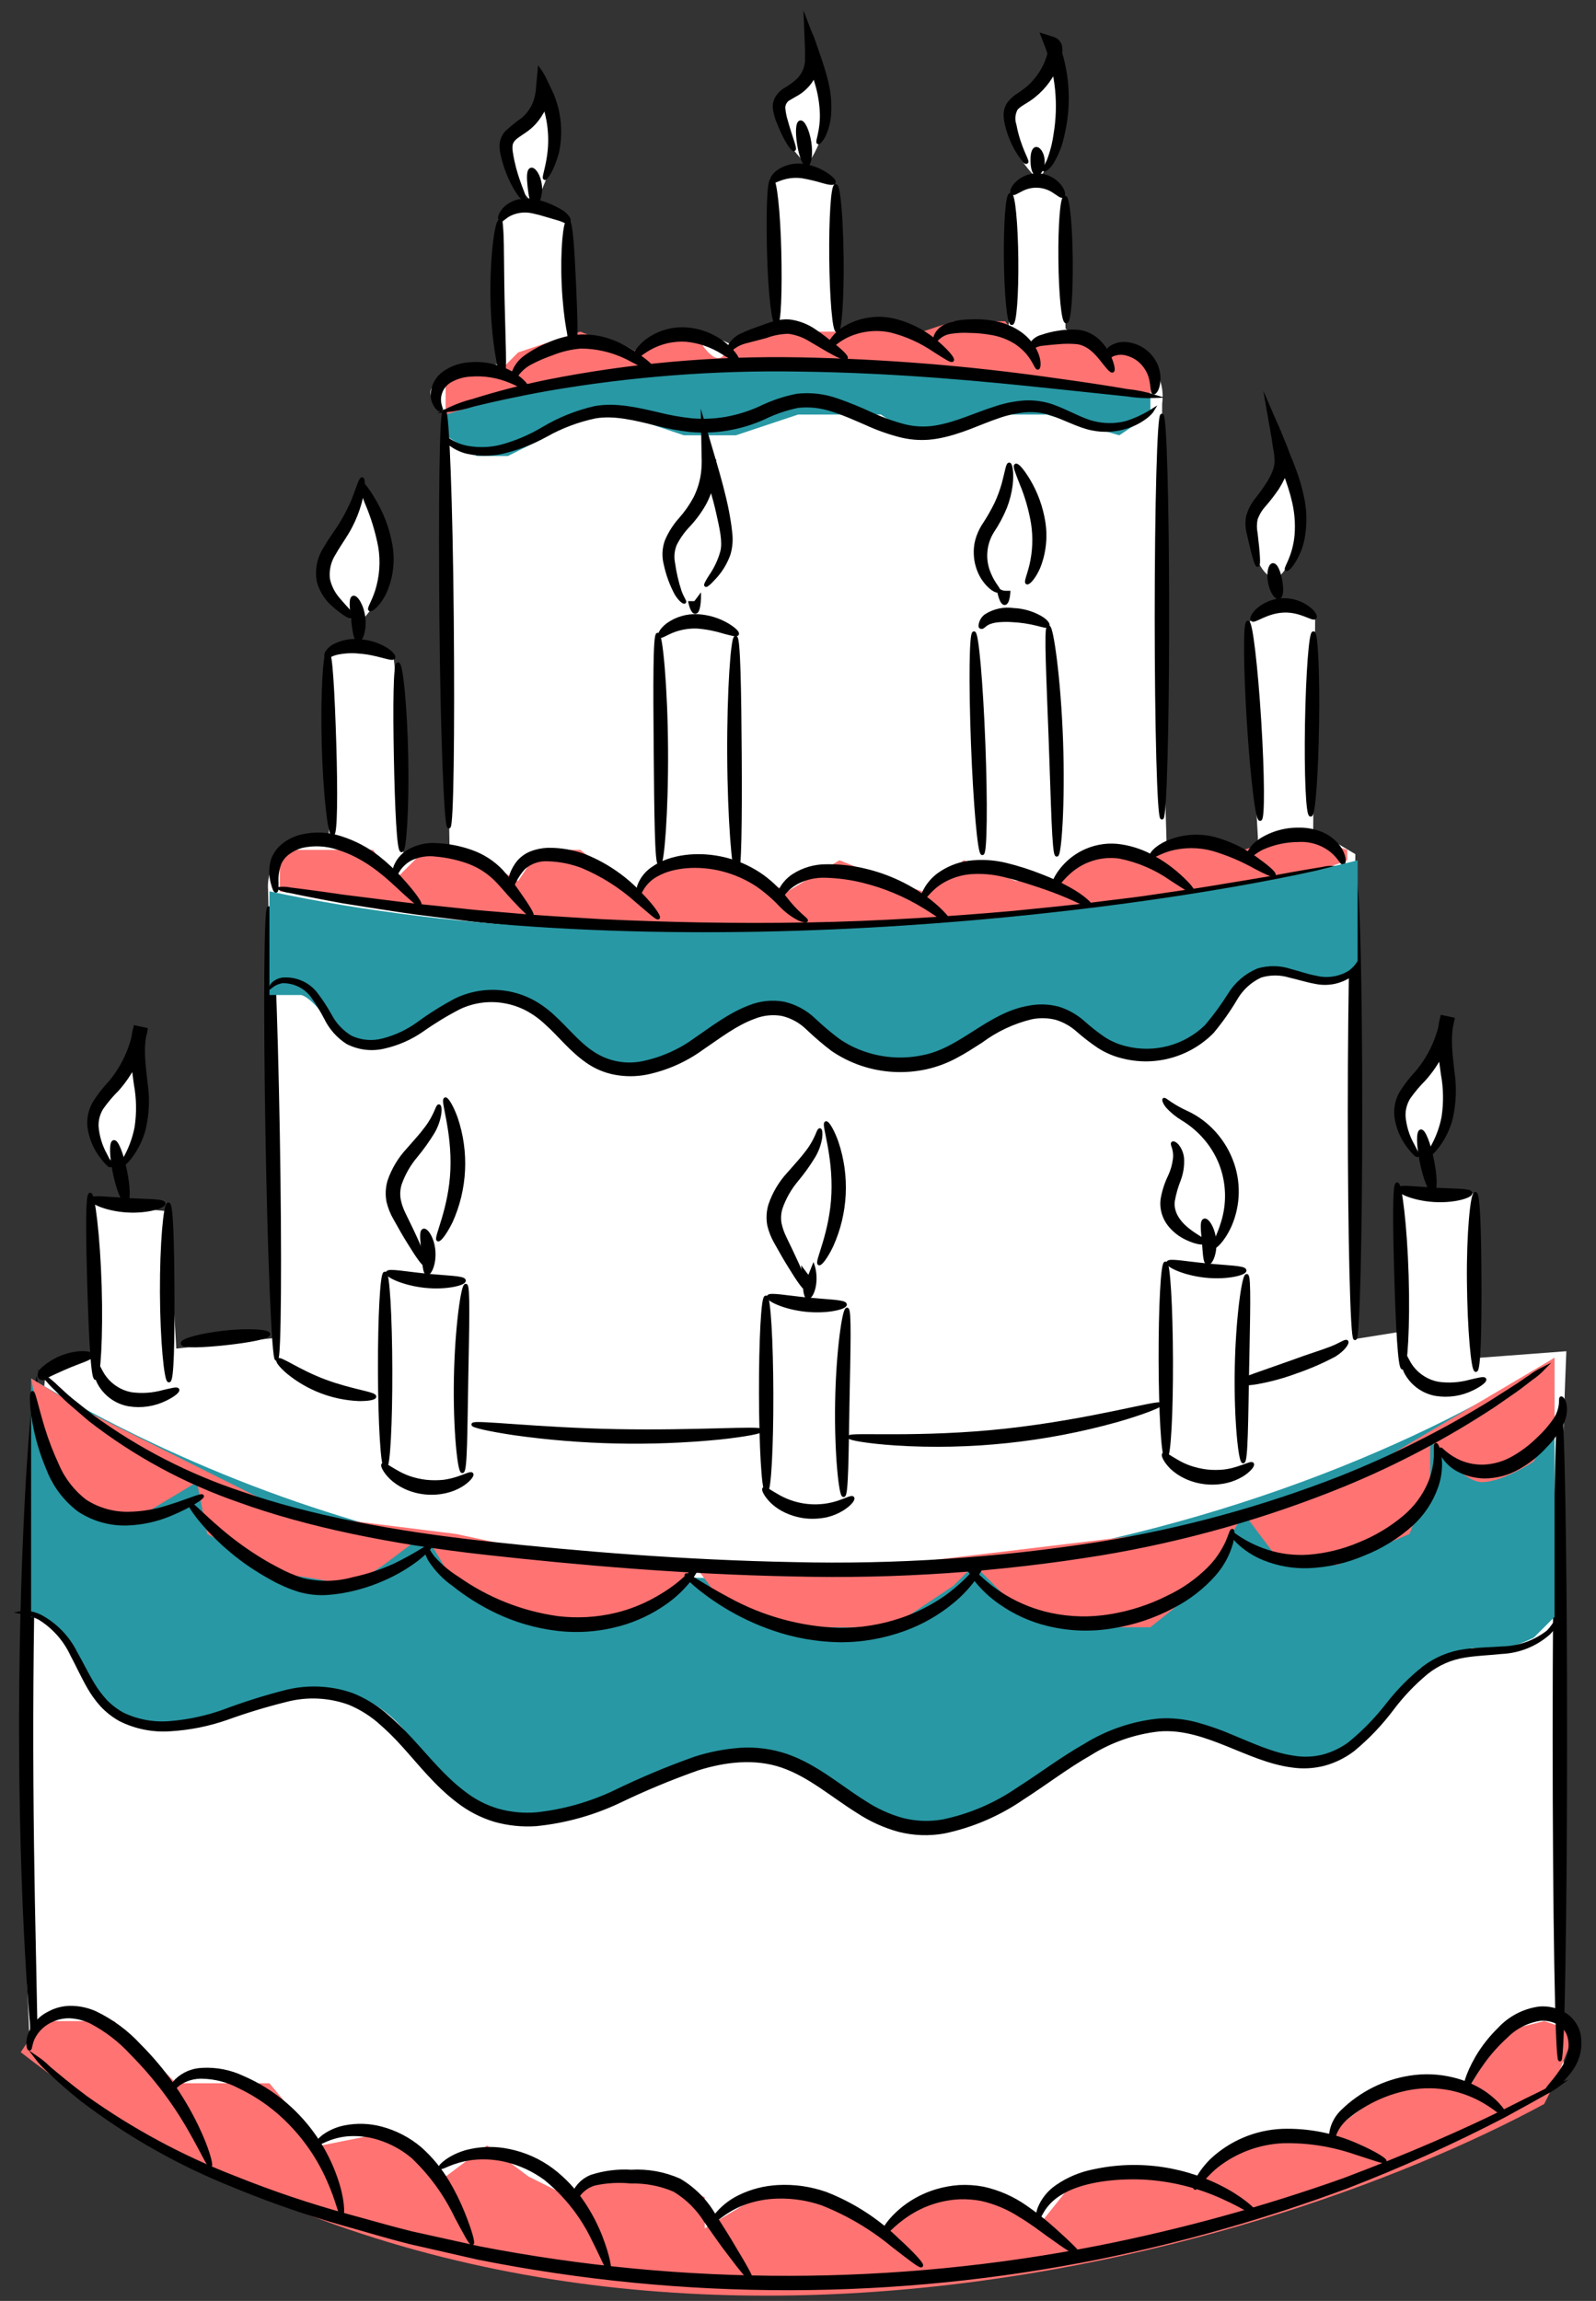 <svg width="77" height="111" viewBox="0 0 77 111" fill="none" xmlns="http://www.w3.org/2000/svg">
<rect x="0" y="0" width="77" height="111" fill="#333333" stroke="none"/>
<path d="M24.258 10.414L24.199 17.574C23.484 17.568 22.774 17.697 22.107 17.954C21.554 18.166 20.776 18.468 20.763 18.93C20.763 19.285 21.176 19.581 21.365 19.682L21.69 41.081C21.255 40.886 20.764 40.849 20.304 40.977C19.982 41.073 19.691 41.25 19.458 41.492C19.487 39.702 19.458 37.795 19.337 35.787C19.257 34.377 19.142 33.025 18.992 31.732C18.73 31.565 18.445 31.434 18.146 31.345C17.378 31.132 16.561 31.176 15.82 31.469C15.833 34.506 15.847 37.532 15.862 40.548C15.505 40.445 15.128 40.429 14.764 40.504C14.4 40.578 14.059 40.739 13.771 40.974C13.484 41.209 13.257 41.511 13.111 41.852C12.965 42.194 12.904 42.566 12.933 42.936C13.085 50.135 13.236 57.333 13.386 64.531L8.504 65.058L8.124 58.436C7.244 58.362 6.369 58.244 5.501 58.081C5.14 58.013 4.785 57.938 4.443 57.86C4.443 60.372 4.443 62.883 4.443 65.393L2.198 66.207C1.781 70.486 1.469 74.993 1.303 79.728C1.062 86.526 1.147 92.923 1.449 98.856C2.695 100.108 4.05 101.247 5.498 102.26C9.728 105.221 13.792 106.412 17.079 107.349C19.115 107.915 21.178 108.374 23.262 108.726C27.481 109.514 31.754 109.982 36.044 110.125C39.791 110.222 43.54 110.045 47.261 109.594C53.77 108.81 58.488 107.408 62.087 106.317C67.561 104.661 70.223 103.333 72.237 102.155C73.344 101.502 74.416 100.794 75.452 100.034C75.374 97.626 75.313 95.198 75.27 92.751C75.107 83.281 75.207 74.093 75.569 65.185L71.257 65.51C71.234 62.868 71.209 60.227 71.183 57.587L67.496 57.232C67.548 59.564 67.598 61.897 67.645 64.232L65.315 64.606C65.302 60.864 65.302 57.102 65.315 53.32C65.315 49.259 65.34 45.221 65.39 41.205L63.356 40.001C63.389 36.599 63.42 33.201 63.451 29.806C63.192 29.574 62.885 29.404 62.551 29.308C62.218 29.212 61.867 29.192 61.524 29.25C60.947 29.379 60.443 29.729 60.122 30.226C60.31 33.638 60.5 37.051 60.691 40.463C60.6 40.815 60.512 41.163 60.424 41.511C59.861 41.032 59.186 40.703 58.462 40.556C57.737 40.409 56.987 40.449 56.282 40.672C56.18 37.394 56.109 34.061 56.07 30.675C56.027 26.874 56.027 23.137 56.07 19.464C56.125 19.076 56.085 18.681 55.955 18.312C55.825 17.943 55.608 17.61 55.322 17.343C55.062 17.129 54.76 16.973 54.435 16.885C54.11 16.797 53.77 16.778 53.438 16.832C53.014 16.686 52.601 16.511 52.201 16.308C51.908 16.158 51.645 16.005 51.407 15.852L51.267 9.458C51.145 9.25 50.975 9.073 50.771 8.944C50.568 8.814 50.336 8.735 50.096 8.713C49.768 8.712 49.449 8.82 49.19 9.02C48.931 9.221 48.746 9.502 48.664 9.819V15.676C47.849 15.475 46.996 15.475 46.181 15.676C45.677 15.803 45.195 16.006 44.752 16.278C44.234 16.011 43.674 15.833 43.096 15.751C42.207 15.628 41.302 15.731 40.463 16.051L40.232 8.787C39.983 8.58 39.695 8.423 39.385 8.327C39.075 8.231 38.749 8.197 38.426 8.228C37.994 8.281 37.586 8.454 37.248 8.729C37.339 11.02 37.433 13.311 37.528 15.601L35.195 16.578C34.613 16.28 33.968 16.125 33.314 16.125C32.385 16.138 31.486 16.456 30.756 17.03C30.271 16.685 29.718 16.447 29.135 16.33C28.551 16.213 27.949 16.221 27.369 16.353L27.427 10.707C27.237 10.444 26.99 10.227 26.706 10.071C26.421 9.915 26.105 9.825 25.781 9.806C25.213 9.8 24.666 10.019 24.258 10.414Z" fill="white"/>
<path d="M25.787 9.819C26.193 9.154 26.473 8.419 26.61 7.652C26.745 6.846 26.728 6.023 26.562 5.224C26.463 4.684 26.307 4.156 26.096 3.649C26.295 4.931 26.012 5.484 25.719 5.754C25.426 6.024 25.091 5.995 24.804 6.366C24.427 6.864 24.538 7.541 24.593 7.863C24.744 8.637 25.168 9.331 25.787 9.819Z" fill="white"/>
<path d="M38.927 7.957C37.531 6.519 37.398 5.709 37.574 5.227C37.749 4.746 38.283 4.638 38.706 3.994C39.211 3.232 39.168 2.308 39.032 1.615C39.299 2.387 39.5 3.181 39.63 3.987C39.78 4.918 39.868 5.478 39.725 6.19C39.593 6.831 39.321 7.435 38.927 7.957Z" fill="white"/>
<path d="M50.102 8.713C48.586 7.121 48.576 6.207 48.719 5.728C48.817 5.403 48.996 5.24 49.465 4.642C50.115 3.808 50.591 3.102 50.887 2.64C51.138 3.373 51.265 4.143 51.261 4.918C51.242 6.267 50.841 7.583 50.102 8.713Z" fill="white"/>
<path d="M61.765 20.955C61.803 21.812 61.665 22.668 61.362 23.47C60.942 24.557 60.444 24.882 60.412 25.748C60.369 26.767 60.991 27.886 61.492 27.87C62.123 27.853 62.68 26.021 62.725 24.586C62.751 23.31 62.418 22.052 61.765 20.955Z" fill="white"/>
<path d="M17.346 23.678C17.231 24.402 16.955 25.092 16.539 25.696C16.181 26.207 15.908 26.363 15.742 26.88C15.58 27.425 15.608 28.009 15.82 28.537C16.096 29.221 16.627 29.771 17.3 30.073C17.836 29.583 18.239 28.965 18.469 28.276C19.22 25.93 17.496 23.854 17.346 23.678Z" fill="white"/>
<path d="M6.539 50.558C6.36 50.532 6.279 50.942 5.628 51.957C4.977 52.972 4.798 52.982 4.635 53.509C4.564 53.734 4.261 54.703 4.821 55.484C5.086 55.835 5.461 56.088 5.885 56.203C6.4 55.313 6.732 54.328 6.861 53.307C7.011 52.058 6.865 50.603 6.539 50.558Z" fill="white"/>
<path d="M69.425 50.492C68.757 51.063 68.241 51.791 67.925 52.611C67.704 53.203 67.46 53.851 67.701 54.596C67.905 55.165 68.31 55.641 68.84 55.933C69.303 55.361 69.636 54.695 69.816 53.981C70.086 52.807 69.948 51.577 69.425 50.492Z" fill="white"/>
<path d="M1.687 98.823C1.586 98.413 1.53 97.993 1.521 97.57C1.446 96.763 1.365 95.592 1.284 94.144C1.121 91.247 0.991 87.238 1.001 82.812C1.01 78.387 1.16 74.378 1.326 71.482C1.414 70.034 1.502 68.862 1.58 68.055C1.591 67.632 1.649 67.212 1.752 66.802C1.808 67.221 1.819 67.644 1.785 68.065C1.765 68.878 1.736 70.05 1.7 71.498C1.625 74.394 1.534 78.393 1.524 82.812C1.515 87.232 1.586 91.234 1.651 94.13C1.681 95.579 1.703 96.75 1.72 97.56C1.757 97.981 1.746 98.405 1.687 98.823Z" fill="black" stroke="black" stroke-width="0.163" stroke-miterlimit="10"/>
<path d="M2 97.5L1 99C26.6 119 60.667 109 74.5 101.5L75 100.5L76 98L74.5 97.5L72.5 98L71 100.5H68.5C68.1 100.5 66.667 101.167 66 101.5L64 103H60.5L58 105H55H52L50 107.5L48 106H45L42.5 107.5L39 106H36.5L34 107.5V106L32 105H29.5L27.5 106L25.5 105L23.5 103.5L21.5 105L20 103.5L18 103L15.5 103.5L13 100.5H10.5H8.5L5.5 97.5H3.5H2Z" fill="#FF7372"/>
<path d="M75.205 100.57C74.994 100.728 74.77 100.866 74.534 100.984C74.085 101.238 73.418 101.609 72.559 102.077C70.097 103.355 67.565 104.495 64.977 105.494C61.118 106.929 57.153 108.064 53.119 108.888C43.201 110.893 32.983 110.906 23.06 108.927L19.748 108.172C18.68 107.902 17.658 107.59 16.663 107.313C14.816 106.792 13.003 106.162 11.232 105.426C8.646 104.392 6.211 103.014 3.994 101.329C3.4 100.863 2.83 100.365 2.289 99.838C2.094 99.662 1.915 99.468 1.755 99.259C1.972 99.407 2.175 99.575 2.361 99.76C2.751 100.086 3.337 100.583 4.118 101.166C6.362 102.768 8.799 104.08 11.371 105.071C13.136 105.779 14.94 106.387 16.773 106.89C17.766 107.157 18.784 107.459 19.845 107.72L23.142 108.449C33.008 110.358 43.15 110.344 53.011 108.41C57.026 107.614 60.977 106.526 64.834 105.156C68.108 103.922 70.691 102.767 72.452 101.901C73.324 101.459 74.007 101.12 74.473 100.896C74.706 100.766 74.951 100.657 75.205 100.57Z" fill="black" stroke="black" stroke-width="0.163" stroke-miterlimit="10"/>
<path d="M75.257 99.363C75.404 99.363 75.523 92.353 75.523 83.704C75.523 75.056 75.404 68.045 75.257 68.045C75.109 68.045 74.99 75.056 74.99 83.704C74.99 92.353 75.109 99.363 75.257 99.363Z" fill="black" stroke="black" stroke-width="0.163" stroke-miterlimit="10"/>
<path d="M10.145 104.472C10.067 104.502 9.774 103.822 9.169 102.767C8.401 101.414 7.456 100.169 6.36 99.064C5.795 98.445 5.127 97.93 4.385 97.541C4.07 97.391 3.728 97.303 3.379 97.284C3.08 97.275 2.783 97.335 2.511 97.46C2.101 97.633 1.771 97.952 1.583 98.355C1.463 98.647 1.472 98.839 1.427 98.843C1.381 98.846 1.313 98.654 1.385 98.293C1.454 98.042 1.575 97.808 1.741 97.607C1.906 97.406 2.112 97.241 2.345 97.124C2.662 96.947 3.019 96.851 3.383 96.845C3.795 96.843 4.202 96.928 4.58 97.092C5.395 97.481 6.128 98.023 6.738 98.69C7.874 99.826 8.809 101.146 9.504 102.595C10.037 103.704 10.207 104.453 10.145 104.472Z" fill="black" stroke="black" stroke-width="0.163" stroke-miterlimit="10"/>
<path d="M16.49 106.825C16.402 106.841 16.292 106.174 15.859 105.198C15.306 103.925 14.473 102.792 13.422 101.885C12.845 101.391 12.205 100.976 11.518 100.652C10.979 100.369 10.382 100.214 9.774 100.2C9.37 100.183 8.972 100.298 8.638 100.525C8.41 100.694 8.313 100.85 8.274 100.815C8.234 100.779 8.274 100.619 8.501 100.372C8.839 100.044 9.287 99.853 9.757 99.838C10.43 99.8 11.101 99.931 11.71 100.219C12.452 100.539 13.142 100.969 13.757 101.495C14.876 102.449 15.719 103.685 16.201 105.074C16.568 106.116 16.546 106.822 16.49 106.825Z" fill="black" stroke="black" stroke-width="0.163" stroke-miterlimit="10"/>
<path d="M22.781 108.224C22.709 108.257 22.436 107.736 22.003 106.923C21.488 105.847 20.781 104.874 19.917 104.052C19.43 103.641 18.864 103.332 18.254 103.145C17.756 102.991 17.234 102.935 16.715 102.982C15.823 103.076 15.361 103.473 15.306 103.395C15.286 103.372 15.374 103.245 15.592 103.07C15.908 102.838 16.271 102.68 16.656 102.608C17.229 102.497 17.82 102.517 18.384 102.666C19.076 102.848 19.719 103.181 20.265 103.642C20.789 104.107 21.238 104.649 21.596 105.25C21.883 105.731 22.132 106.234 22.341 106.753C22.696 107.632 22.843 108.198 22.781 108.224Z" fill="black" stroke="black" stroke-width="0.163" stroke-miterlimit="10"/>
<path d="M1.5 78V66.5C31.9 84.5 63.167 73.333 75 65.5V78L74 79C73.667 79.167 72.9 79.5 72.5 79.5H71L70 80L68.5 80.5C68.5 80.667 68.3 81.1 67.5 81.5C65.9 85.9 61.833 85.333 60 84.5C56 81.5 52 84.5 50.5 85.5C45.7 89.9 41.833 88 40.5 86.5C37 83 32 85.5 31.5 86C23.5 90.5 20.429 84.862 20.5 85C18.1 80.2 13.5 81.333 11.5 82.5C7.1 84.5 4.667 82.333 4 81C3.2 78.6 2 78 1.5 78Z" fill="#2898A4"/>
<path d="M29.383 109.5C29.308 109.523 29.084 108.94 28.635 108.055C28.089 106.902 27.289 105.887 26.295 105.087C25.74 104.682 25.111 104.389 24.443 104.225C23.898 104.091 23.332 104.055 22.774 104.121C21.798 104.245 21.297 104.632 21.248 104.554C21.228 104.528 21.332 104.401 21.573 104.228C21.918 103.995 22.305 103.833 22.712 103.75C23.318 103.621 23.945 103.621 24.551 103.75C25.297 103.9 26.001 104.212 26.614 104.664C27.212 105.116 27.73 105.666 28.143 106.291C28.478 106.794 28.758 107.331 28.98 107.892C29.351 108.852 29.445 109.48 29.383 109.5Z" fill="black" stroke="black" stroke-width="0.163" stroke-miterlimit="10"/>
<path d="M36.233 109.959C36.171 110.001 35.755 109.493 35.127 108.657C34.801 108.234 34.446 107.72 34.046 107.15C33.668 106.542 33.152 106.031 32.539 105.66C31.879 105.374 31.164 105.235 30.444 105.253C29.853 105.193 29.257 105.227 28.677 105.354C28.312 105.463 28.004 105.709 27.818 106.041C27.694 106.282 27.701 106.451 27.658 106.454C27.616 106.457 27.544 106.285 27.626 105.966C27.696 105.745 27.816 105.542 27.975 105.373C28.135 105.204 28.33 105.073 28.547 104.99C29.162 104.793 29.809 104.712 30.454 104.752C31.252 104.706 32.05 104.851 32.78 105.175C33.473 105.584 34.048 106.164 34.45 106.861C34.83 107.453 35.162 107.983 35.426 108.436C35.973 109.34 36.298 109.92 36.233 109.959Z" fill="black" stroke="black" stroke-width="0.163" stroke-miterlimit="10"/>
<path d="M21.5 21V20C31.1 15.6 48.167 17.5 55.5 19V20L54 21L50.5 20H49H47.5L45.5 21H44L42.5 20H40.5H38.5L35.5 21H33L30 20H28L26.5 21L24.5 22H23L21.5 21Z" fill="#2898A4"/>
<path d="M44.453 109.298C44.404 109.357 43.89 108.956 43.07 108.322C42.045 107.475 40.893 106.795 39.656 106.308C38.978 106.076 38.264 105.966 37.548 105.982C36.963 105.991 36.383 106.101 35.836 106.308C34.899 106.679 34.482 107.202 34.414 107.134C34.346 107.066 34.459 106.962 34.658 106.734C34.947 106.414 35.295 106.153 35.683 105.966C36.259 105.686 36.885 105.524 37.525 105.491C38.308 105.448 39.092 105.559 39.832 105.816C41.131 106.322 42.316 107.085 43.314 108.058C44.079 108.755 44.502 109.236 44.453 109.298Z" fill="black" stroke="black" stroke-width="0.163" stroke-miterlimit="10"/>
<path d="M51.996 108.709C51.95 108.768 51.43 108.436 50.623 107.853C50.222 107.564 49.751 107.203 49.207 106.877C48.635 106.507 48.001 106.241 47.336 106.093C46.995 106.03 46.648 106.004 46.301 106.015C45.416 106.055 44.559 106.333 43.818 106.819C43.014 107.342 42.666 107.863 42.591 107.811C42.517 107.759 42.783 107.16 43.597 106.509C44.077 106.134 44.623 105.854 45.208 105.683C45.556 105.582 45.914 105.517 46.275 105.491C46.665 105.47 47.056 105.497 47.44 105.569C48.169 105.73 48.859 106.033 49.471 106.461C49.956 106.795 50.419 107.162 50.857 107.557C51.592 108.218 52.041 108.651 51.996 108.709Z" fill="black" stroke="black" stroke-width="0.163" stroke-miterlimit="10"/>
<path d="M21.5 19V20C33.1 16.4 49 17.833 55.5 19V18L54.5 17H53L51 16L49.5 17L48.5 15.5H46L44.5 16L42 15.5L40.5 16H38.5H36.5C36.167 16 35.4 16.2 35 17C34.6 17.8 33.833 16.667 33.5 16H32L30.5 17L28 16L25 17L24 18H21.5V19Z" fill="#FF7372"/>
<path d="M60.574 106.773C60.522 106.841 59.985 106.448 59.028 106.018C57.792 105.449 56.457 105.124 55.097 105.061C53.516 105.003 52.051 105.263 51.192 105.797C50.846 105.993 50.551 106.27 50.333 106.604C50.184 106.845 50.128 107.004 50.086 106.994C50.044 106.984 50.041 106.812 50.148 106.513C50.322 106.096 50.612 105.739 50.984 105.484C51.523 105.11 52.135 104.852 52.781 104.729C54.966 104.257 57.248 104.598 59.201 105.686C60.151 106.223 60.613 106.727 60.574 106.773Z" fill="black" stroke="black" stroke-width="0.163" stroke-miterlimit="10"/>
<path d="M66.816 104.261C66.78 104.332 66.24 104.124 65.364 103.847C64.247 103.464 63.07 103.282 61.889 103.311C60.724 103.365 59.605 103.783 58.69 104.505C57.997 105.074 57.736 105.598 57.655 105.556C57.574 105.514 57.746 104.928 58.436 104.228C59.366 103.348 60.583 102.833 61.863 102.78C63.112 102.74 64.354 102.985 65.494 103.496C66.36 103.873 66.845 104.199 66.816 104.261Z" fill="black" stroke="black" stroke-width="0.163" stroke-miterlimit="10"/>
<path d="M72.602 102.038C72.537 102.093 72.159 101.67 71.381 101.26C70.929 101.026 70.446 100.856 69.946 100.756C69.338 100.638 68.713 100.628 68.101 100.727C66.976 100.916 65.919 101.394 65.032 102.113C64.768 102.318 64.558 102.585 64.421 102.891C64.333 103.109 64.336 103.252 64.297 103.255C64.258 103.258 64.186 103.118 64.222 102.839C64.296 102.456 64.488 102.106 64.772 101.839C65.662 100.973 66.799 100.404 68.026 100.212C68.704 100.104 69.396 100.131 70.063 100.291C70.604 100.417 71.118 100.637 71.583 100.941C72.364 101.472 72.65 102.005 72.602 102.038Z" fill="black" stroke="black" stroke-width="0.163" stroke-miterlimit="10"/>
<path d="M74.597 100.912C74.57 100.883 74.655 100.759 74.824 100.548C75.066 100.27 75.284 99.971 75.475 99.656C75.594 99.447 75.678 99.221 75.726 98.986C75.78 98.729 75.769 98.463 75.693 98.211C75.612 97.95 75.434 97.73 75.195 97.596C74.927 97.449 74.622 97.382 74.317 97.404C73.689 97.498 73.109 97.792 72.664 98.244C72.258 98.611 71.892 99.019 71.57 99.461C71.02 100.222 70.783 100.762 70.708 100.743C70.633 100.723 70.76 100.115 71.255 99.256C71.55 98.754 71.911 98.295 72.328 97.889C72.84 97.332 73.531 96.974 74.281 96.877C74.692 96.846 75.103 96.941 75.459 97.15C75.802 97.356 76.053 97.686 76.159 98.071C76.23 98.378 76.233 98.696 76.169 99.004C76.105 99.312 75.975 99.602 75.788 99.855C75.558 100.174 75.282 100.458 74.971 100.697C74.753 100.863 74.619 100.938 74.597 100.912Z" fill="black" stroke="black" stroke-width="0.163" stroke-miterlimit="10"/>
<path d="M2.5 71.5L1.5 66.5L4 68L14 73L22 74L29 75.5H33.5H35.5H43L55.5 74L64 72L75 65.5V68.5L74 70.5C73.5 70.833 72.3 71.5 71.5 71.5C70.7 71.5 69.5 70.167 69 69.5V71.5L68 74L64.5 75.5L61.5 75L60 73L58 76.5L55.5 78.5H52L49 77.5L47 75.5L46 76.5L43 78.5H41H37.5L35 77.5L33.5 75.5L33 76.5L31 77.5L29.5 78.5H26.5L24.5 77.5L22 76.5L20.5 74L18.5 75.5L17 76.5C16.167 76.333 14.4 76 14 76C13.6 76 11.167 74.667 10 74L9.5 71.5L7 73H4L2.5 71.5Z" fill="#FF7372"/>
<path d="M74.457 66.021C74.276 66.207 74.076 66.374 73.861 66.519C73.659 66.672 73.412 66.874 73.109 67.089L72.052 67.821C69.764 69.324 67.337 70.605 64.805 71.644C61.042 73.177 57.12 74.287 53.113 74.954C48.207 75.754 43.236 76.094 38.267 75.969C32.983 75.865 27.971 75.429 23.428 74.925C18.886 74.42 14.811 73.584 11.541 72.396C8.942 71.498 6.508 70.178 4.336 68.491L3.36 67.652C3.077 67.408 2.869 67.167 2.69 67.001C2.499 66.824 2.324 66.63 2.169 66.422C2.38 66.572 2.578 66.74 2.761 66.923C2.953 67.089 3.174 67.317 3.464 67.548L4.463 68.342C6.659 69.941 9.089 71.189 11.668 72.041C14.922 73.171 18.957 73.945 23.484 74.437C28.01 74.928 33.018 75.338 38.274 75.439C43.212 75.558 48.151 75.231 53.031 74.463C57.011 73.821 60.911 72.757 64.665 71.29C67.192 70.287 69.627 69.064 71.941 67.635L73.018 66.949C73.344 66.747 73.585 66.561 73.799 66.425C74.006 66.271 74.226 66.136 74.457 66.021Z" fill="black" stroke="black" stroke-width="0.163" stroke-miterlimit="10"/>
<path d="M9.758 72.175C9.787 72.234 9.227 72.637 8.179 73.07C7.558 73.325 6.898 73.472 6.227 73.506C5.374 73.553 4.529 73.325 3.815 72.855C3.14 72.348 2.621 71.662 2.319 70.873C2.059 70.266 1.857 69.635 1.717 68.989C1.479 67.886 1.502 67.189 1.567 67.183C1.632 67.177 1.759 67.834 2.078 68.891C2.264 69.499 2.493 70.092 2.761 70.668C3.053 71.36 3.521 71.964 4.118 72.419C4.744 72.822 5.476 73.029 6.22 73.011C6.846 73 7.466 72.898 8.062 72.709C9.094 72.39 9.722 72.1 9.758 72.175Z" fill="black" stroke="black" stroke-width="0.163" stroke-miterlimit="10"/>
<path d="M20.756 74.589C20.799 74.632 20.281 75.221 19.191 75.832C18.548 76.186 17.864 76.457 17.154 76.639C16.727 76.749 16.292 76.822 15.852 76.858C15.368 76.897 14.88 76.847 14.414 76.711C13.962 76.568 13.525 76.378 13.112 76.145C12.719 75.93 12.351 75.702 12.012 75.471C11.422 75.062 10.869 74.6 10.363 74.091C9.487 73.21 9.093 72.546 9.142 72.51C9.191 72.474 9.702 73.031 10.616 73.812C11.15 74.27 11.715 74.69 12.309 75.068C12.634 75.279 13.002 75.491 13.382 75.689C13.764 75.898 14.165 76.07 14.58 76.203C15.39 76.401 16.237 76.387 17.04 76.164C17.722 76.018 18.386 75.8 19.022 75.513C20.109 74.996 20.704 74.521 20.756 74.589Z" fill="black" stroke="black" stroke-width="0.163" stroke-miterlimit="10"/>
<path d="M33.601 75.654C33.623 75.67 33.536 75.868 33.298 76.181C32.958 76.618 32.554 77.002 32.101 77.32C31.424 77.798 30.668 78.154 29.868 78.371C28.887 78.638 27.864 78.713 26.855 78.589C25.851 78.466 24.874 78.182 23.962 77.746C23.221 77.393 22.524 76.956 21.883 76.444C21.425 76.122 21.034 75.714 20.731 75.243C20.535 74.889 20.535 74.654 20.565 74.651C20.594 74.648 20.672 74.843 20.89 75.13C21.238 75.524 21.643 75.865 22.091 76.142C23.521 77.15 25.171 77.803 26.904 78.045C27.849 78.16 28.806 78.105 29.732 77.883C30.489 77.698 31.214 77.397 31.879 76.991C33.044 76.308 33.526 75.588 33.601 75.654Z" fill="black" stroke="black" stroke-width="0.163" stroke-miterlimit="10"/>
<path d="M47.415 75.413C47.441 75.429 47.353 75.644 47.122 75.989C46.788 76.478 46.385 76.917 45.924 77.29C45.243 77.849 44.473 78.289 43.646 78.592C42.632 78.966 41.558 79.153 40.477 79.142C39.402 79.121 38.337 78.932 37.32 78.582C36.496 78.3 35.706 77.928 34.964 77.473C33.702 76.692 33.067 76.025 33.106 75.979C33.145 75.933 33.874 76.471 35.15 77.147C36.789 78.046 38.615 78.547 40.483 78.612C41.502 78.621 42.515 78.459 43.48 78.133C44.271 77.867 45.017 77.485 45.697 77.001C46.855 76.145 47.337 75.354 47.415 75.413Z" fill="black" stroke="black" stroke-width="0.163" stroke-miterlimit="10"/>
<path d="M59.451 73.835C59.481 73.835 59.5 74.062 59.403 74.456C59.243 75.009 58.963 75.521 58.583 75.953C58.019 76.587 57.342 77.111 56.588 77.499C55.673 77.986 54.683 78.316 53.659 78.475C52.633 78.648 51.582 78.61 50.571 78.364C49.746 78.166 48.965 77.814 48.27 77.326C47.801 77.005 47.385 76.613 47.037 76.165C46.796 75.839 46.712 75.641 46.731 75.624C46.806 75.562 47.304 76.301 48.475 77.014C49.157 77.426 49.903 77.722 50.681 77.889C51.634 78.092 52.617 78.113 53.578 77.951C54.544 77.794 55.48 77.49 56.353 77.05C57.077 76.709 57.737 76.248 58.306 75.686C58.684 75.31 58.99 74.869 59.211 74.384C59.357 74.04 59.403 73.828 59.451 73.835Z" fill="black" stroke="black" stroke-width="0.163" stroke-miterlimit="10"/>
<path d="M69.279 69.689C69.308 69.689 69.403 69.855 69.461 70.206C69.53 70.707 69.48 71.218 69.315 71.696C69.069 72.41 68.646 73.05 68.085 73.555C67.407 74.158 66.629 74.638 65.784 74.97C64.95 75.329 64.056 75.532 63.148 75.569C62.401 75.599 61.657 75.468 60.965 75.185C60.506 74.998 60.086 74.727 59.728 74.384C59.474 74.137 59.377 73.968 59.403 73.945C59.429 73.922 59.985 74.462 61.111 74.833C61.766 75.046 62.455 75.13 63.142 75.081C63.983 75.015 64.809 74.813 65.586 74.482C66.375 74.166 67.108 73.727 67.759 73.18C68.283 72.74 68.697 72.182 68.967 71.553C69.146 71.126 69.245 70.669 69.26 70.206C69.263 69.887 69.237 69.698 69.279 69.689Z" fill="black" stroke="black" stroke-width="0.163" stroke-miterlimit="10"/>
<path d="M75.322 67.443C75.351 67.443 75.442 67.521 75.498 67.746C75.549 68.064 75.497 68.391 75.348 68.677C75.143 69.08 74.876 69.449 74.557 69.77C74.182 70.182 73.742 70.53 73.255 70.802C72.76 71.086 72.2 71.237 71.628 71.241C71.16 71.235 70.7 71.112 70.291 70.883C70.015 70.725 69.783 70.501 69.614 70.232C69.5 70.047 69.484 69.907 69.513 69.907C69.543 69.907 69.839 70.268 70.46 70.535C70.828 70.685 71.225 70.754 71.622 70.736C72.11 70.708 72.584 70.566 73.008 70.323C73.445 70.074 73.848 69.769 74.206 69.415C74.511 69.138 74.783 68.825 75.016 68.485C75.164 68.263 75.257 68.01 75.289 67.746C75.306 67.583 75.283 67.456 75.322 67.443Z" fill="black" stroke="black" stroke-width="0.163" stroke-miterlimit="10"/>
<path d="M4.619 66.49C4.469 66.49 4.365 64.508 4.294 62.064C4.222 59.62 4.203 57.632 4.349 57.622C4.495 57.613 4.749 59.591 4.824 62.048C4.899 64.505 4.762 66.493 4.619 66.49Z" fill="black" stroke="black" stroke-width="0.163" stroke-miterlimit="10"/>
<path d="M8.57 67.043C8.602 67.108 8.397 67.297 7.99 67.495C7.442 67.767 6.821 67.861 6.217 67.762C5.904 67.706 5.608 67.578 5.353 67.387C5.099 67.197 4.892 66.95 4.749 66.665C4.551 66.21 4.655 65.897 4.717 65.907C4.778 65.917 4.84 66.171 5.075 66.477C5.382 66.873 5.822 67.145 6.314 67.241C6.832 67.315 7.36 67.28 7.863 67.141C8.27 67.046 8.537 66.975 8.57 67.043Z" fill="black" stroke="black" stroke-width="0.163" stroke-miterlimit="10"/>
<path d="M7.899 58.055C7.929 58.195 7.144 58.468 6.139 58.41C5.133 58.351 4.382 57.987 4.43 57.853C4.479 57.72 5.237 57.827 6.168 57.879C7.099 57.931 7.87 57.909 7.899 58.055Z" fill="black" stroke="black" stroke-width="0.163" stroke-miterlimit="10"/>
<path d="M8.15 66.607C8.006 66.607 7.808 64.71 7.798 62.35C7.788 59.991 7.971 58.084 8.124 58.091C8.277 58.097 8.325 60.001 8.335 62.347C8.345 64.694 8.312 66.607 8.15 66.607Z" fill="black" stroke="black" stroke-width="0.163" stroke-miterlimit="10"/>
<path d="M5.491 55.081C5.634 55.051 5.882 55.673 6.044 56.467C6.207 57.261 6.223 57.928 6.08 57.958C5.937 57.987 5.686 57.365 5.524 56.571C5.361 55.777 5.348 55.11 5.491 55.081Z" fill="black" stroke="black" stroke-width="0.163" stroke-miterlimit="10"/>
<path d="M5.888 56.194C5.859 56.168 5.963 56.008 6.116 55.709C6.332 55.291 6.486 54.843 6.575 54.381C6.679 53.689 6.667 52.984 6.539 52.295C6.438 51.501 6.253 50.557 6.52 49.549L7.034 49.659C7.034 49.773 6.998 49.887 6.972 49.985C6.766 50.938 6.318 51.823 5.67 52.552C5.393 52.827 5.14 53.125 4.915 53.444C4.748 53.711 4.664 54.021 4.674 54.336C4.712 54.822 4.856 55.294 5.094 55.719C5.257 56.044 5.361 56.21 5.329 56.233C5.296 56.255 5.143 56.122 4.918 55.829C4.585 55.404 4.372 54.897 4.3 54.362C4.26 53.968 4.341 53.571 4.534 53.226C4.756 52.869 5.013 52.535 5.302 52.23C5.874 51.55 6.272 50.742 6.464 49.874C6.487 49.77 6.503 49.669 6.52 49.565L7.037 49.679C6.806 50.525 6.949 51.413 7.037 52.227C7.15 52.968 7.121 53.723 6.952 54.453C6.825 54.941 6.604 55.399 6.301 55.803C6.07 56.099 5.914 56.217 5.888 56.194Z" fill="black" stroke="black" stroke-width="0.163" stroke-miterlimit="10"/>
<path d="M67.675 65.989C67.525 65.989 67.421 64.004 67.349 61.56C67.278 59.116 67.258 57.131 67.405 57.121C67.551 57.111 67.805 59.074 67.88 61.544C67.955 64.013 67.818 65.989 67.675 65.989Z" fill="black" stroke="black" stroke-width="0.163" stroke-miterlimit="10"/>
<path d="M71.626 66.542C71.658 66.604 71.45 66.796 71.043 66.994C70.495 67.266 69.876 67.359 69.273 67.261C68.96 67.205 68.664 67.077 68.409 66.886C68.155 66.696 67.948 66.449 67.805 66.165C67.607 65.709 67.711 65.397 67.773 65.406C67.834 65.416 67.896 65.667 68.13 65.976C68.438 66.372 68.878 66.642 69.37 66.737C69.888 66.812 70.415 66.778 70.919 66.64C71.326 66.545 71.593 66.474 71.626 66.542Z" fill="black" stroke="black" stroke-width="0.163" stroke-miterlimit="10"/>
<path d="M70.955 57.554C70.984 57.694 70.2 57.967 69.191 57.906C68.183 57.844 67.437 57.486 67.486 57.352C67.535 57.219 68.293 57.326 69.224 57.378C70.155 57.43 70.926 57.404 70.955 57.554Z" fill="black" stroke="black" stroke-width="0.163" stroke-miterlimit="10"/>
<path d="M71.205 66.103C71.059 66.103 70.88 64.202 70.854 61.846C70.828 59.49 71.026 57.58 71.179 57.583C71.332 57.586 71.384 59.497 71.394 61.843C71.404 64.189 71.352 66.096 71.205 66.103Z" fill="black" stroke="black" stroke-width="0.163" stroke-miterlimit="10"/>
<path d="M68.547 54.567C68.69 54.537 68.937 55.156 69.1 55.953C69.263 56.75 69.276 57.414 69.133 57.443C68.989 57.472 68.742 56.851 68.579 56.057C68.417 55.263 68.404 54.609 68.547 54.567Z" fill="black" stroke="black" stroke-width="0.163" stroke-miterlimit="10"/>
<path d="M68.944 55.693C68.915 55.67 69.019 55.51 69.168 55.208C69.388 54.792 69.543 54.345 69.631 53.883C69.735 53.191 69.723 52.486 69.595 51.797C69.494 51 69.305 50.06 69.572 49.051L70.089 49.162C70.07 49.275 70.05 49.389 70.028 49.487C69.822 50.44 69.373 51.323 68.726 52.051C68.449 52.328 68.197 52.627 67.971 52.946C67.804 53.213 67.72 53.523 67.73 53.838C67.767 54.324 67.91 54.796 68.15 55.221C68.313 55.546 68.414 55.712 68.384 55.735C68.355 55.758 68.199 55.624 67.974 55.331C67.641 54.906 67.427 54.399 67.356 53.864C67.313 53.469 67.395 53.071 67.59 52.725C67.813 52.37 68.069 52.038 68.355 51.732C68.929 51.052 69.328 50.242 69.517 49.373C69.54 49.272 69.559 49.168 69.575 49.067L70.093 49.178C69.862 50.024 70.005 50.916 70.093 51.729C70.202 52.469 70.173 53.222 70.008 53.952C69.881 54.44 69.66 54.898 69.357 55.302C69.126 55.598 68.97 55.715 68.944 55.693Z" fill="black" stroke="black" stroke-width="0.163" stroke-miterlimit="10"/>
<path d="M57 59.5H58.5L59.5 59V56.5L58.5 54.5L56.5 53V54.5L57 56.5L56.5 58L57 59.5Z" fill="white"/>
<path d="M4.427 65.387C4.427 65.536 3.815 65.689 3.125 65.995C2.95 66.07 2.784 66.145 2.631 66.216L2.247 66.399C2.231 66.403 2.217 66.41 2.205 66.42C2.192 66.43 2.182 66.443 2.175 66.457C2.173 66.462 2.172 66.467 2.172 66.472C2.171 66.477 2.172 66.483 2.174 66.487C2.176 66.492 2.179 66.497 2.182 66.501C2.186 66.504 2.19 66.507 2.195 66.509C2.234 66.529 2.24 66.47 2.221 66.467C2.206 66.461 2.191 66.457 2.175 66.457C2.159 66.457 2.144 66.461 2.13 66.467C2.111 66.48 2.09 66.489 2.067 66.493C2.045 66.497 2.021 66.496 1.999 66.49C1.971 66.48 1.947 66.462 1.928 66.438C1.91 66.415 1.898 66.386 1.895 66.356C1.894 66.265 1.928 66.177 1.99 66.109C2.048 66.047 2.111 65.99 2.178 65.937C2.245 65.88 2.316 65.828 2.39 65.78C2.556 65.668 2.732 65.572 2.917 65.494C3.705 65.162 4.427 65.243 4.427 65.387Z" fill="black" stroke="black" stroke-width="0.163" stroke-miterlimit="10"/>
<path d="M12.959 64.362C12.959 64.508 12.045 64.687 10.903 64.811C9.76 64.934 8.823 64.97 8.8 64.811C8.778 64.651 9.689 64.397 10.844 64.27C11.999 64.144 12.95 64.215 12.959 64.362Z" fill="black" stroke="black" stroke-width="0.163" stroke-miterlimit="10"/>
<path d="M13.34 65.562C13.194 65.562 12.992 60.681 12.888 54.687C12.784 48.693 12.82 43.805 12.966 43.802C13.113 43.798 13.314 48.683 13.418 54.677C13.523 60.671 13.487 65.559 13.34 65.562Z" fill="black" stroke="black" stroke-width="0.163" stroke-miterlimit="10"/>
<path d="M18.596 70.756C18.449 70.756 18.322 68.663 18.316 66.093C18.309 63.522 18.423 61.429 18.57 61.426C18.716 61.423 18.84 63.512 18.846 66.09C18.853 68.667 18.742 70.756 18.596 70.756Z" fill="black" stroke="black" stroke-width="0.163" stroke-miterlimit="10"/>
<path d="M22.758 71.114C22.8 71.159 22.644 71.41 22.247 71.654C22.013 71.794 21.758 71.895 21.492 71.953C20.836 72.102 20.149 72.029 19.539 71.745C19.293 71.629 19.065 71.475 18.866 71.29C18.54 70.964 18.43 70.691 18.482 70.655C18.534 70.619 18.745 70.785 19.094 70.981C19.295 71.1 19.507 71.201 19.728 71.28C19.997 71.373 20.275 71.437 20.558 71.469C20.84 71.498 21.125 71.498 21.407 71.469C21.64 71.437 21.869 71.384 22.091 71.309C22.471 71.186 22.706 71.052 22.758 71.114Z" fill="black" stroke="black" stroke-width="0.163" stroke-miterlimit="10"/>
<path d="M22.393 61.775C22.416 61.915 21.564 62.159 20.496 62.045C19.429 61.931 18.641 61.524 18.693 61.394C18.745 61.264 19.556 61.42 20.552 61.521C21.547 61.622 22.374 61.625 22.393 61.775Z" fill="black" stroke="black" stroke-width="0.163" stroke-miterlimit="10"/>
<path d="M22.305 70.984C22.162 70.984 21.934 68.983 21.98 66.49C22.026 63.997 22.331 61.999 22.471 62.012C22.611 62.025 22.556 64.033 22.511 66.5C22.465 68.966 22.468 70.978 22.305 70.984Z" fill="black" stroke="black" stroke-width="0.163" stroke-miterlimit="10"/>
<path d="M19 58.5L20.5 60.5L21.5 59.5L22 56L21.5 52.5L20.5 54.5L19 57V58.5Z" fill="white"/>
<path d="M20.431 59.357C20.558 59.295 20.88 59.728 20.926 60.362C20.971 60.997 20.724 61.469 20.6 61.43C20.477 61.391 20.454 60.935 20.411 60.401C20.369 59.868 20.294 59.419 20.431 59.357Z" fill="black" stroke="black" stroke-width="0.163" stroke-miterlimit="10"/>
<path d="M21.176 53.356C21.209 53.356 21.241 53.483 21.212 53.714C21.163 54.036 21.053 54.345 20.887 54.625C20.644 55.023 20.373 55.402 20.076 55.761C19.736 56.162 19.473 56.622 19.299 57.118C19.226 57.358 19.209 57.612 19.25 57.86C19.297 58.102 19.377 58.336 19.487 58.556C19.705 59.009 19.917 59.435 20.076 59.79C20.402 60.502 20.568 60.961 20.503 60.994C20.438 61.026 20.154 60.633 19.744 59.965C19.539 59.64 19.305 59.236 19.051 58.774C18.903 58.519 18.793 58.242 18.726 57.954C18.665 57.63 18.682 57.295 18.775 56.978C18.968 56.413 19.278 55.895 19.686 55.458C20.031 55.061 20.337 54.733 20.558 54.427C21.026 53.822 21.095 53.346 21.176 53.356Z" fill="black" stroke="black" stroke-width="0.163" stroke-miterlimit="10"/>
<path d="M21.137 59.806C20.994 59.731 21.733 58.328 21.811 56.438C21.889 54.547 21.323 53.08 21.486 53.021C21.544 52.992 21.782 53.327 22.003 53.942C22.557 55.578 22.469 57.364 21.756 58.937C21.463 59.529 21.196 59.838 21.137 59.806Z" fill="black" stroke="black" stroke-width="0.163" stroke-miterlimit="10"/>
<path d="M36.975 71.908C36.829 71.908 36.705 69.819 36.699 67.245C36.692 64.671 36.803 62.585 36.949 62.581C37.096 62.578 37.222 64.664 37.229 67.245C37.235 69.825 37.121 71.911 36.975 71.908Z" fill="black" stroke="black" stroke-width="0.163" stroke-miterlimit="10"/>
<path d="M41.137 72.266C41.183 72.315 41.026 72.562 40.63 72.806C40.397 72.948 40.143 73.052 39.878 73.115C39.551 73.184 39.215 73.203 38.882 73.171C38.55 73.133 38.226 73.043 37.922 72.904C37.674 72.791 37.447 72.638 37.248 72.451C36.923 72.126 36.809 71.853 36.864 71.817C36.92 71.781 37.128 71.947 37.473 72.142C37.674 72.262 37.887 72.363 38.108 72.442C38.646 72.636 39.223 72.698 39.79 72.624C40.022 72.593 40.251 72.539 40.473 72.465C40.854 72.338 41.085 72.204 41.137 72.266Z" fill="black" stroke="black" stroke-width="0.163" stroke-miterlimit="10"/>
<path d="M40.776 62.93C40.799 63.07 39.946 63.311 38.879 63.2C37.811 63.089 37.024 62.679 37.076 62.549C37.128 62.419 37.935 62.575 38.931 62.673C39.927 62.77 40.756 62.78 40.776 62.93Z" fill="black" stroke="black" stroke-width="0.163" stroke-miterlimit="10"/>
<path d="M40.698 72.139C40.558 72.139 40.33 70.135 40.373 67.645C40.415 65.156 40.724 63.151 40.867 63.164C41.01 63.177 40.949 65.185 40.903 67.655C40.858 70.125 40.854 72.139 40.698 72.139Z" fill="black" stroke="black" stroke-width="0.163" stroke-miterlimit="10"/>
<path d="M38.81 60.512C38.941 60.45 39.263 60.88 39.308 61.514C39.354 62.149 39.107 62.624 38.967 62.581C38.827 62.539 38.824 62.087 38.778 61.556C38.732 61.026 38.674 60.571 38.81 60.512Z" fill="black" stroke="black" stroke-width="0.163" stroke-miterlimit="10"/>
<path d="M56.256 70.268C56.109 70.268 55.986 68.175 55.979 65.605C55.973 63.034 56.083 60.941 56.23 60.938C56.376 60.935 56.5 63.024 56.51 65.601C56.52 68.179 56.402 70.268 56.256 70.268Z" fill="black" stroke="black" stroke-width="0.163" stroke-miterlimit="10"/>
<path d="M60.418 70.626C60.463 70.671 60.307 70.922 59.91 71.166C59.676 71.305 59.421 71.406 59.155 71.465C58.499 71.613 57.813 71.54 57.203 71.257C56.956 71.142 56.729 70.99 56.529 70.805C56.204 70.479 56.093 70.203 56.145 70.154C56.197 70.105 56.409 70.284 56.757 70.479C56.958 70.6 57.171 70.7 57.391 70.779C57.661 70.871 57.939 70.936 58.221 70.971C58.505 71.002 58.791 71.002 59.074 70.971C59.306 70.941 59.535 70.887 59.757 70.811C60.131 70.697 60.379 70.564 60.418 70.626Z" fill="black" stroke="black" stroke-width="0.163" stroke-miterlimit="10"/>
<path d="M60.054 61.286C60.08 61.426 59.227 61.67 58.157 61.556C57.086 61.443 56.305 61.036 56.357 60.906C56.409 60.776 57.216 60.932 58.212 61.029C59.208 61.127 60.034 61.137 60.054 61.286Z" fill="black" stroke="black" stroke-width="0.163" stroke-miterlimit="10"/>
<path d="M59.979 70.512C59.835 70.512 59.608 68.511 59.653 66.018C59.699 63.525 60.005 61.527 60.148 61.54C60.291 61.553 60.229 63.561 60.184 66.028C60.138 68.495 60.128 70.489 59.979 70.512Z" fill="black" stroke="black" stroke-width="0.163" stroke-miterlimit="10"/>
<path d="M58.101 58.869C58.231 58.807 58.55 59.24 58.599 59.874C58.648 60.509 58.394 60.981 58.257 60.942C58.121 60.903 58.114 60.447 58.069 59.913C58.023 59.38 57.955 58.931 58.101 58.869Z" fill="black" stroke="black" stroke-width="0.163" stroke-miterlimit="10"/>
<path d="M37.5 59.5L39 61.5L40 59L40.5 57L40 54L39 55.5C38.5 56 37.5 57.1 37.5 57.5V59.5Z" fill="white"/>
<path d="M39.552 54.508C39.585 54.508 39.614 54.638 39.588 54.869C39.539 55.19 39.428 55.498 39.263 55.777C39.021 56.175 38.75 56.555 38.452 56.913C38.112 57.315 37.848 57.776 37.675 58.273C37.601 58.512 37.583 58.765 37.623 59.012C37.673 59.253 37.754 59.487 37.863 59.708C38.081 60.164 38.29 60.59 38.449 60.945C38.775 61.657 38.944 62.113 38.879 62.149C38.814 62.184 38.527 61.788 38.12 61.12C37.915 60.795 37.681 60.392 37.424 59.926C37.277 59.67 37.167 59.394 37.099 59.106C37.038 58.781 37.056 58.447 37.151 58.13C37.342 57.564 37.652 57.045 38.059 56.607C38.404 56.213 38.709 55.881 38.934 55.579C39.406 54.977 39.477 54.502 39.552 54.508Z" fill="black" stroke="black" stroke-width="0.163" stroke-miterlimit="10"/>
<path d="M39.52 60.958C39.377 60.886 40.116 59.481 40.194 57.59C40.272 55.699 39.706 54.232 39.852 54.173C39.914 54.147 40.148 54.479 40.369 55.097C40.922 56.733 40.835 58.518 40.125 60.092C39.842 60.685 39.575 60.99 39.52 60.958Z" fill="black" stroke="black" stroke-width="0.163" stroke-miterlimit="10"/>
<path d="M56.578 55.149C56.601 55.123 56.692 55.149 56.806 55.279C56.953 55.465 57.037 55.693 57.047 55.93C57.06 56.263 57.007 56.594 56.891 56.906C56.758 57.238 56.66 57.583 56.598 57.934C56.51 58.615 57.037 59.129 57.431 59.415C57.825 59.702 58.14 59.845 58.114 59.919C58.088 59.994 57.75 59.978 57.239 59.734C56.933 59.589 56.662 59.379 56.445 59.119C56.302 58.948 56.196 58.75 56.131 58.537C56.067 58.324 56.046 58.1 56.071 57.879C56.136 57.483 56.259 57.098 56.435 56.737C56.555 56.477 56.634 56.201 56.669 55.917C56.731 55.455 56.523 55.217 56.578 55.149Z" fill="black" stroke="black" stroke-width="0.163" stroke-miterlimit="10"/>
<path d="M58.553 60.154C58.489 60.105 58.768 59.705 58.986 58.983C59.277 58.055 59.246 57.056 58.898 56.148C58.704 55.655 58.422 55.202 58.065 54.811C57.77 54.486 57.429 54.205 57.053 53.978C56.777 53.812 56.526 53.606 56.311 53.366C56.165 53.18 56.136 53.04 56.165 53.04C56.194 53.04 56.285 53.105 56.455 53.226C56.705 53.392 56.968 53.538 57.242 53.662C57.68 53.864 58.079 54.142 58.42 54.482C58.845 54.903 59.178 55.409 59.396 55.966C59.595 56.47 59.692 57.008 59.683 57.55C59.673 58.091 59.557 58.626 59.341 59.122C59.003 59.868 58.599 60.196 58.553 60.154Z" fill="black" stroke="black" stroke-width="0.163" stroke-miterlimit="10"/>
<path d="M18.075 67.375C18.075 67.447 17.785 67.515 17.31 67.508C16.063 67.455 14.866 66.998 13.9 66.207C13.539 65.901 13.366 65.657 13.412 65.605C13.516 65.488 14.414 66.161 15.69 66.633C16.965 67.105 18.075 67.222 18.075 67.375Z" fill="black" stroke="black" stroke-width="0.163" stroke-miterlimit="10"/>
<path d="M36.718 69.009C36.718 69.077 35.956 69.233 34.697 69.367C31.41 69.688 28.097 69.618 24.827 69.158C23.574 68.973 22.81 68.787 22.823 68.719C22.846 68.563 25.937 68.953 29.767 69.025C33.597 69.096 36.702 68.852 36.718 69.009Z" fill="black" stroke="black" stroke-width="0.163" stroke-miterlimit="10"/>
<path d="M55.983 67.749C56.002 67.811 55.215 68.143 53.887 68.524C50.412 69.495 46.798 69.876 43.197 69.65C41.817 69.555 40.978 69.396 40.984 69.324C40.984 69.162 44.388 69.454 48.534 68.999C52.68 68.543 55.937 67.583 55.983 67.749Z" fill="black" stroke="black" stroke-width="0.163" stroke-miterlimit="10"/>
<path d="M64.97 64.723C65.026 64.765 64.85 65.084 64.385 65.374C63.793 65.689 63.177 65.956 62.543 66.174C61.915 66.409 61.267 66.586 60.607 66.701C60.096 66.783 59.77 66.77 59.757 66.701C59.744 66.633 60.04 66.513 60.512 66.34L62.361 65.689C63.08 65.419 63.766 65.214 64.215 65.038C64.665 64.863 64.912 64.674 64.97 64.723Z" fill="black" stroke="black" stroke-width="0.163" stroke-miterlimit="10"/>
<path d="M13.5 41V43C41.5 47 59.5 43.667 65 41.5V41L63.5 40.5H61.5L60 41L57 40.5L55.5 41.5L53 41L51 42.5H49L46.5 41.5L44.5 43L43 42.5L40.5 41.5L38 43L34.5 41.5H32.5L30.5 43L28 41H26L25 42.5L22.5 41H20.5L19 42.5L18 41H15.5H13.5Z" fill="#FF7372"/>
<path d="M65.374 64.567C65.521 64.567 65.641 59.648 65.641 53.581C65.641 47.513 65.521 42.595 65.374 42.595C65.227 42.595 65.107 47.513 65.107 53.581C65.107 59.648 65.227 64.567 65.374 64.567Z" fill="black" stroke="black" stroke-width="0.163" stroke-miterlimit="10"/>
<path d="M64.326 41.853C64.168 41.926 64 41.978 63.828 42.009C63.503 42.093 63.008 42.214 62.377 42.36L61.326 42.601L60.053 42.852C59.152 43.027 58.124 43.242 56.978 43.421L55.185 43.717C54.56 43.818 53.906 43.899 53.233 43.994C51.882 44.196 50.434 44.345 48.911 44.511C45.859 44.811 42.494 45.035 38.954 45.113C35.413 45.191 32.042 45.084 28.983 44.908C27.453 44.801 25.999 44.71 24.642 44.563C23.965 44.495 23.308 44.44 22.689 44.365L20.887 44.14C19.735 44.007 18.7 43.834 17.789 43.694L16.523 43.493L15.462 43.294C14.827 43.174 14.333 43.073 14.001 43.001C13.827 42.978 13.658 42.932 13.496 42.865C13.671 42.851 13.846 42.862 14.017 42.897C14.342 42.936 14.857 43.001 15.494 43.089L16.562 43.242L17.831 43.401C18.742 43.512 19.783 43.659 20.929 43.766L22.735 43.958C23.36 44.023 24.017 44.065 24.687 44.127C26.041 44.254 27.492 44.326 29.015 44.423C32.068 44.57 35.426 44.645 38.95 44.583C42.474 44.521 45.826 44.293 48.869 44.026C50.389 43.87 51.834 43.74 53.181 43.558C53.854 43.473 54.508 43.401 55.133 43.314L56.926 43.05C58.072 42.897 59.1 42.705 60.008 42.562L61.27 42.35L62.328 42.155C62.979 42.041 63.461 41.957 63.799 41.905C63.971 41.862 64.149 41.844 64.326 41.853Z" fill="black" stroke="black" stroke-width="0.163" stroke-miterlimit="10"/>
<path d="M20.252 43.636C20.197 43.688 19.783 43.311 19.136 42.709C18.488 42.107 17.558 41.303 16.318 40.919C15.754 40.727 15.148 40.694 14.567 40.824C14.325 40.89 14.098 41 13.897 41.15C13.729 41.275 13.594 41.439 13.503 41.628C13.386 41.934 13.336 42.261 13.356 42.588C13.356 42.836 13.356 42.979 13.314 42.985C13.272 42.992 13.216 42.865 13.151 42.614C13.043 42.248 13.043 41.858 13.151 41.492C13.244 41.227 13.404 40.991 13.617 40.808C13.855 40.608 14.132 40.458 14.43 40.369C15.1 40.187 15.809 40.208 16.467 40.427C17.107 40.632 17.705 40.948 18.234 41.361C18.654 41.692 19.043 42.06 19.396 42.461C19.998 43.125 20.304 43.587 20.252 43.636Z" fill="black" stroke="black" stroke-width="0.163" stroke-miterlimit="10"/>
<path d="M25.661 44.17C25.605 44.218 25.257 43.893 24.74 43.33C24.476 43.053 24.187 42.679 23.845 42.354C23.472 42.002 23.028 41.733 22.543 41.566C22.052 41.395 21.542 41.286 21.024 41.241C20.619 41.19 20.209 41.254 19.839 41.423C19.595 41.546 19.386 41.73 19.234 41.957C19.123 42.123 19.087 42.237 19.048 42.23C19.009 42.224 18.98 42.097 19.048 41.872C19.156 41.554 19.368 41.282 19.65 41.101C20.07 40.84 20.56 40.718 21.053 40.753C21.625 40.777 22.189 40.887 22.729 41.078C23.283 41.27 23.784 41.592 24.19 42.015C24.492 42.355 24.773 42.714 25.029 43.089C25.472 43.717 25.719 44.124 25.661 44.17Z" fill="black" stroke="black" stroke-width="0.163" stroke-miterlimit="10"/>
<path d="M31.758 44.27C31.7 44.322 31.326 43.974 30.707 43.45C29.931 42.756 29.045 42.197 28.084 41.794C27.563 41.598 27.014 41.488 26.457 41.469C26.03 41.438 25.608 41.577 25.283 41.856C25.075 42.08 24.905 42.336 24.778 42.614C24.677 42.816 24.609 42.94 24.573 42.92C24.538 42.901 24.541 42.777 24.573 42.546C24.636 42.202 24.781 41.878 24.996 41.602C25.16 41.405 25.37 41.251 25.608 41.153C25.873 41.048 26.153 40.99 26.438 40.98C27.061 40.972 27.681 41.083 28.264 41.306C29.288 41.727 30.207 42.369 30.955 43.187C31.537 43.786 31.807 44.225 31.758 44.27Z" fill="black" stroke="black" stroke-width="0.163" stroke-miterlimit="10"/>
<path d="M38.901 44.407C38.901 44.437 38.745 44.427 38.511 44.313C38.194 44.142 37.907 43.922 37.658 43.662C37.315 43.297 36.934 42.97 36.523 42.686C36.023 42.359 35.473 42.115 34.895 41.963C33.659 41.638 32.435 41.788 31.723 42.185C31.436 42.33 31.192 42.547 31.017 42.816C30.893 43.011 30.851 43.141 30.811 43.141C30.772 43.141 30.75 42.992 30.828 42.735C30.959 42.379 31.204 42.076 31.524 41.872C32.308 41.322 33.665 41.108 35.026 41.456C35.668 41.62 36.274 41.904 36.812 42.292C37.239 42.61 37.622 42.984 37.948 43.405C38.155 43.671 38.385 43.918 38.634 44.144C38.794 44.293 38.901 44.371 38.901 44.407Z" fill="black" stroke="black" stroke-width="0.163" stroke-miterlimit="10"/>
<path d="M45.797 44.479C45.739 44.537 45.329 44.196 44.613 43.756C43.684 43.182 42.67 42.758 41.609 42.5C41.031 42.36 40.44 42.28 39.845 42.263C39.377 42.243 38.911 42.341 38.492 42.549C37.772 42.923 37.62 43.48 37.545 43.447C37.47 43.415 37.499 43.294 37.597 43.053C37.742 42.714 37.985 42.426 38.296 42.227C38.757 41.935 39.29 41.778 39.836 41.775C40.473 41.763 41.11 41.833 41.73 41.983C42.853 42.248 43.907 42.746 44.824 43.447C45.521 43.994 45.843 44.437 45.797 44.479Z" fill="black" stroke="black" stroke-width="0.163" stroke-miterlimit="10"/>
<path d="M52.624 43.714C52.579 43.776 52.149 43.516 51.41 43.206C51.039 43.05 50.594 42.881 50.089 42.715C49.585 42.549 49.022 42.364 48.436 42.227C47.897 42.094 47.34 42.049 46.786 42.094C46.341 42.137 45.91 42.272 45.52 42.491C44.85 42.871 44.629 43.35 44.544 43.307C44.46 43.265 44.528 43.161 44.632 42.943C44.795 42.639 45.025 42.376 45.306 42.175C45.723 41.878 46.205 41.684 46.712 41.609C47.323 41.528 47.944 41.562 48.544 41.71C49.123 41.852 49.692 42.035 50.245 42.256C50.7 42.429 51.142 42.635 51.567 42.871C52.305 43.281 52.667 43.662 52.624 43.714Z" fill="black" stroke="black" stroke-width="0.163" stroke-miterlimit="10"/>
<path d="M57.532 42.988C57.483 43.047 57.105 42.793 56.503 42.403C55.758 41.879 54.911 41.517 54.017 41.339C53.584 41.277 53.142 41.311 52.724 41.438C52.305 41.565 51.919 41.782 51.593 42.074C51.072 42.529 50.887 42.949 50.809 42.913C50.73 42.878 50.809 42.399 51.326 41.81C51.631 41.468 52.008 41.198 52.429 41.02C52.954 40.797 53.532 40.725 54.095 40.815C54.64 40.9 55.165 41.083 55.644 41.355C56.028 41.567 56.39 41.816 56.725 42.1C57.288 42.582 57.574 42.936 57.532 42.988Z" fill="black" stroke="black" stroke-width="0.163" stroke-miterlimit="10"/>
<path d="M61.463 42.201C61.424 42.263 61.085 42.11 60.571 41.84C59.927 41.478 59.245 41.189 58.537 40.977C57.844 40.786 57.112 40.786 56.419 40.977C55.892 41.133 55.605 41.358 55.55 41.303C55.495 41.247 55.712 40.915 56.282 40.652C57.033 40.318 57.876 40.257 58.667 40.479C59.43 40.699 60.143 41.063 60.77 41.55C61.245 41.892 61.505 42.155 61.463 42.201Z" fill="black" stroke="black" stroke-width="0.163" stroke-miterlimit="10"/>
<path d="M64.805 41.638C64.73 41.657 64.623 41.368 64.281 41.075C63.826 40.696 63.245 40.504 62.654 40.538C62.05 40.539 61.452 40.666 60.9 40.912C60.49 41.111 60.308 41.355 60.249 41.312C60.191 41.27 60.275 40.932 60.715 40.597C61.288 40.203 61.971 39.997 62.667 40.008C63.057 40.001 63.444 40.077 63.803 40.232C64.097 40.365 64.356 40.566 64.558 40.818C64.896 41.264 64.87 41.635 64.805 41.638Z" fill="black" stroke="black" stroke-width="0.163" stroke-miterlimit="10"/>
<path d="M16.047 40.248C15.904 40.248 15.664 38.296 15.602 35.868C15.54 33.441 15.673 31.472 15.816 31.475C15.96 31.479 16.067 33.428 16.142 35.855C16.217 38.283 16.197 40.248 16.047 40.248Z" fill="black" stroke="black" stroke-width="0.163" stroke-miterlimit="10"/>
<path d="M18.99 31.726C18.905 31.849 18.222 31.511 17.327 31.449C16.957 31.41 16.583 31.433 16.22 31.514C15.957 31.582 15.814 31.706 15.748 31.667C15.683 31.628 15.748 31.381 16.074 31.176C16.471 30.958 16.926 30.869 17.376 30.922C17.815 30.951 18.241 31.085 18.619 31.312C18.898 31.491 19.025 31.664 18.99 31.726Z" fill="black" stroke="black" stroke-width="0.163" stroke-miterlimit="10"/>
<path d="M19.377 41.033C19.227 41.033 19.133 39.018 19.084 36.539C19.035 34.059 19.055 32.041 19.204 32.035C19.354 32.028 19.566 34.036 19.614 36.526C19.663 39.015 19.523 41.033 19.377 41.033Z" fill="black" stroke="black" stroke-width="0.163" stroke-miterlimit="10"/>
<path d="M17.04 28.823C17.173 28.768 17.476 29.194 17.544 29.799C17.613 30.405 17.421 30.902 17.277 30.88C17.134 30.857 17.082 30.398 17.017 29.861C16.952 29.324 16.903 28.878 17.04 28.823Z" fill="black" stroke="black" stroke-width="0.163" stroke-miterlimit="10"/>
<path d="M17.473 23.105C17.538 23.105 17.555 23.561 17.369 24.251C17.257 24.655 17.102 25.045 16.907 25.416C16.686 25.842 16.377 26.252 16.133 26.685C15.891 27.053 15.786 27.494 15.836 27.931C15.913 28.294 16.083 28.63 16.328 28.908C16.754 29.415 17.086 29.708 17.034 29.773C16.982 29.838 16.595 29.65 16.058 29.165C15.722 28.866 15.482 28.476 15.365 28.042C15.263 27.486 15.38 26.913 15.69 26.441C15.967 25.953 16.279 25.566 16.5 25.188C16.702 24.851 16.88 24.501 17.034 24.14C17.281 23.506 17.395 23.093 17.473 23.105Z" fill="black" stroke="black" stroke-width="0.163" stroke-miterlimit="10"/>
<path d="M17.847 29.405C17.786 29.353 18 29.057 18.173 28.524C18.394 27.83 18.448 27.094 18.329 26.376C18.19 25.644 17.972 24.929 17.678 24.244C17.463 23.701 17.337 23.353 17.402 23.314C17.467 23.275 17.707 23.564 18.013 24.078C18.429 24.758 18.712 25.51 18.85 26.294C18.994 27.102 18.88 27.934 18.524 28.673C18.228 29.23 17.89 29.451 17.847 29.405Z" fill="black" stroke="black" stroke-width="0.163" stroke-miterlimit="10"/>
<path d="M31.817 41.67C31.668 41.67 31.645 39.191 31.619 36.138C31.593 33.086 31.583 30.606 31.733 30.606C31.882 30.606 32.13 33.07 32.149 36.138C32.169 39.207 31.96 41.677 31.817 41.67Z" fill="black" stroke="black" stroke-width="0.163" stroke-miterlimit="10"/>
<path d="M35.569 30.587C35.533 30.655 35.306 30.587 34.961 30.499C34.538 30.366 34.101 30.279 33.659 30.242C33.227 30.222 32.796 30.297 32.396 30.463C32.087 30.593 31.908 30.73 31.85 30.678C31.791 30.626 31.882 30.392 32.204 30.141C32.632 29.831 33.154 29.679 33.682 29.712C34.19 29.743 34.683 29.896 35.12 30.157C35.439 30.353 35.602 30.525 35.569 30.587Z" fill="black" stroke="black" stroke-width="0.163" stroke-miterlimit="10"/>
<path d="M35.547 42.1C35.403 42.1 35.182 39.568 35.166 36.431C35.15 33.294 35.342 30.75 35.491 30.753C35.641 30.756 35.683 33.298 35.703 36.428C35.722 39.559 35.696 42.097 35.547 42.1Z" fill="black" stroke="black" stroke-width="0.163" stroke-miterlimit="10"/>
<path d="M33.408 27.463C33.555 27.463 33.708 27.905 33.734 28.478C33.76 29.051 33.695 29.519 33.548 29.532C33.402 29.545 33.249 29.09 33.223 28.517C33.197 27.944 33.262 27.476 33.408 27.463Z" fill="black" stroke="black" stroke-width="0.163" stroke-miterlimit="10"/>
<path d="M32.5 27L33 29H33.5L35 27V25.5L34 22V23.5L32.5 25.5V27Z" fill="white"/>
<path d="M34.056 28.234C34.027 28.211 34.115 28.055 34.284 27.788C34.53 27.432 34.715 27.037 34.831 26.62C34.957 26.122 34.791 25.458 34.629 24.723C34.466 23.988 34.215 23.19 33.958 22.341L34.476 22.259C34.479 22.458 34.469 22.657 34.447 22.855C34.386 23.348 34.238 23.827 34.007 24.267C33.788 24.662 33.52 25.029 33.21 25.357C32.955 25.624 32.741 25.926 32.575 26.256C32.459 26.538 32.427 26.848 32.484 27.147C32.549 27.624 32.658 28.093 32.81 28.55C32.933 28.875 33.054 29.015 33.024 29.041C32.995 29.067 32.819 28.956 32.624 28.641C32.384 28.193 32.208 27.713 32.103 27.216C32.006 26.845 32.025 26.453 32.156 26.093C32.319 25.71 32.545 25.356 32.823 25.045C33.098 24.735 33.336 24.395 33.532 24.03C33.727 23.641 33.854 23.222 33.906 22.79C33.927 22.617 33.937 22.443 33.936 22.269L33.9 20.317L34.453 22.194C34.704 23.05 34.931 23.87 35.081 24.628C35.153 25.009 35.215 25.367 35.247 25.719C35.287 26.055 35.259 26.396 35.166 26.721C35.009 27.168 34.757 27.576 34.427 27.915C34.219 28.143 34.082 28.254 34.056 28.234Z" fill="black" stroke="black" stroke-width="0.163" stroke-miterlimit="10"/>
<path d="M47.395 41.172C47.249 41.172 47.037 38.803 46.926 35.865C46.816 32.926 46.842 30.544 46.988 30.538C47.135 30.531 47.343 32.91 47.457 35.845C47.571 38.781 47.541 41.169 47.395 41.172Z" fill="black" stroke="black" stroke-width="0.163" stroke-miterlimit="10"/>
<path d="M50.551 30.18C50.509 30.242 50.317 30.18 50.024 30.105C49.643 30.011 49.254 29.953 48.862 29.933C48.651 29.917 48.439 29.917 48.228 29.933C48.067 29.941 47.908 29.972 47.756 30.024C47.515 30.108 47.431 30.278 47.349 30.261C47.268 30.245 47.287 30.193 47.307 30.086C47.345 29.931 47.436 29.796 47.564 29.702C47.96 29.449 48.434 29.347 48.898 29.415C49.345 29.433 49.78 29.556 50.171 29.773C50.47 29.939 50.594 30.125 50.551 30.18Z" fill="black" stroke="black" stroke-width="0.163" stroke-miterlimit="10"/>
<path d="M50.984 41.244C50.835 41.244 50.789 38.781 50.678 35.751C50.568 32.721 50.438 30.265 50.587 30.252C50.737 30.238 51.098 32.686 51.206 35.731C51.313 38.777 51.127 41.247 50.984 41.244Z" fill="black" stroke="black" stroke-width="0.163" stroke-miterlimit="10"/>
<path d="M48.319 27.037C48.466 27.037 48.619 27.479 48.661 28.052C48.703 28.625 48.622 29.093 48.475 29.106C48.329 29.119 48.176 28.66 48.134 28.091C48.091 27.521 48.173 27.046 48.319 27.037Z" fill="black" stroke="black" stroke-width="0.163" stroke-miterlimit="10"/>
<path d="M47.5 27.5C47.667 27.833 48.1 28.5 48.5 28.5H49L50 27V24.5L49 22L48.5 24L47 26L47.5 27.5Z" fill="white"/>
<path d="M48.69 22.396C48.758 22.396 48.846 22.777 48.775 23.398C48.728 23.764 48.637 24.122 48.504 24.466C48.337 24.877 48.127 25.269 47.88 25.637C47.693 25.938 47.581 26.279 47.554 26.632C47.527 26.985 47.585 27.339 47.723 27.665C47.932 28.185 48.221 28.433 48.169 28.498C48.117 28.563 47.736 28.4 47.388 27.847C47.191 27.514 47.079 27.137 47.063 26.75C47.05 26.518 47.074 26.285 47.134 26.06C47.199 25.822 47.298 25.594 47.427 25.384C47.662 25.034 47.873 24.668 48.059 24.29C48.2 23.983 48.317 23.665 48.41 23.34C48.563 22.764 48.612 22.393 48.69 22.396Z" fill="black" stroke="black" stroke-width="0.163" stroke-miterlimit="10"/>
<path d="M49.549 28.11C49.481 28.068 49.627 27.762 49.748 27.258C49.901 26.602 49.927 25.923 49.826 25.257C49.714 24.586 49.526 23.931 49.263 23.304C49.071 22.806 48.938 22.491 49.009 22.451C49.081 22.413 49.309 22.66 49.601 23.135C49.983 23.765 50.238 24.464 50.353 25.192C50.469 25.932 50.383 26.69 50.102 27.385C49.871 27.905 49.605 28.149 49.549 28.11Z" fill="black" stroke="black" stroke-width="0.163" stroke-miterlimit="10"/>
<path d="M60.796 39.522C60.943 39.513 60.93 37.379 60.766 34.757C60.602 32.135 60.351 30.016 60.204 30.025C60.056 30.034 60.07 32.168 60.233 34.79C60.397 37.413 60.649 39.531 60.796 39.522Z" fill="black" stroke="black" stroke-width="0.163" stroke-miterlimit="10"/>
<path d="M63.438 29.796C63.334 29.903 62.742 29.428 61.915 29.471C61.088 29.513 60.522 30.001 60.415 29.9C60.363 29.858 60.431 29.65 60.682 29.419C61.02 29.123 61.45 28.954 61.899 28.941C62.348 28.928 62.787 29.071 63.142 29.347C63.405 29.549 63.487 29.75 63.438 29.796Z" fill="black" stroke="black" stroke-width="0.163" stroke-miterlimit="10"/>
<path d="M63.233 39.314C63.087 39.314 62.999 37.346 63.041 34.921C63.083 32.497 63.233 30.538 63.366 30.538C63.5 30.538 63.597 32.49 63.558 34.931C63.519 37.372 63.379 39.318 63.233 39.314Z" fill="black" stroke="black" stroke-width="0.163" stroke-miterlimit="10"/>
<path d="M61.414 27.248C61.563 27.248 61.7 27.573 61.778 27.993C61.856 28.413 61.843 28.774 61.703 28.817C61.563 28.859 61.339 28.543 61.258 28.088C61.176 27.632 61.271 27.258 61.414 27.248Z" fill="black" stroke="black" stroke-width="0.163" stroke-miterlimit="10"/>
<path d="M62.071 27.463C62 27.417 62.439 26.867 62.537 25.836C62.588 25.224 62.532 24.609 62.371 24.017C62.332 23.848 62.28 23.691 62.224 23.503L62.136 23.236L62.062 23.024L61.951 22.761C61.962 22.812 61.962 22.865 61.951 22.917C61.941 22.964 61.924 23.01 61.902 23.053C61.821 23.224 61.729 23.389 61.629 23.548C61.437 23.83 61.23 24.1 61.007 24.358C60.824 24.555 60.683 24.788 60.594 25.042C60.547 25.27 60.547 25.506 60.594 25.735C60.708 26.675 60.744 27.251 60.675 27.264C60.607 27.277 60.451 26.718 60.246 25.793C60.166 25.518 60.148 25.228 60.194 24.944C60.277 24.624 60.431 24.326 60.643 24.072C60.844 23.817 61.032 23.552 61.206 23.278C61.292 23.137 61.369 22.99 61.437 22.839L61.515 22.624C61.541 22.534 61.561 22.443 61.573 22.351C61.58 22.1 61.554 21.85 61.499 21.605L61.42 21.072L61.147 19.513L61.472 20.265L61.596 20.541L61.661 20.681V20.72V20.74L61.704 20.818C61.723 20.857 61.704 20.818 61.72 20.818C61.736 20.818 61.72 20.818 61.72 20.818L61.704 20.762V20.736V20.753V20.792C61.974 21.443 62.24 22.093 62.475 22.744L62.546 22.94L62.592 23.079L62.677 23.359C62.729 23.548 62.777 23.73 62.816 23.913C62.967 24.563 62.987 25.236 62.875 25.894C62.803 26.34 62.636 26.765 62.387 27.141C62.24 27.378 62.097 27.486 62.071 27.463Z" fill="black" stroke="black" stroke-width="0.163" stroke-miterlimit="10"/>
<path d="M21.655 39.884C21.508 39.884 21.329 35.397 21.28 29.858C21.232 24.319 21.28 19.829 21.437 19.829C21.593 19.829 21.762 24.313 21.811 29.851C21.86 35.39 21.804 39.881 21.655 39.884Z" fill="black" stroke="black" stroke-width="0.163" stroke-miterlimit="10"/>
<path d="M55.712 19.122C55.26 19.14 54.806 19.113 54.359 19.041L50.685 18.654C47.584 18.328 43.298 17.902 38.55 17.844C34.5 17.775 30.453 18.086 26.461 18.771C24.931 19.044 23.701 19.321 22.855 19.529C22.423 19.665 21.978 19.759 21.528 19.809C21.933 19.603 22.36 19.443 22.8 19.331C23.977 18.961 25.171 18.651 26.38 18.403C30.385 17.606 34.464 17.243 38.547 17.32C42.62 17.398 46.684 17.724 50.717 18.296C52.266 18.507 53.516 18.699 54.375 18.849C54.829 18.894 55.277 18.986 55.712 19.122Z" fill="black" stroke="black" stroke-width="0.163" stroke-miterlimit="10"/>
<path d="M56.058 39.454C56.205 39.454 56.325 35.108 56.325 29.747C56.325 24.386 56.205 20.04 56.058 20.04C55.91 20.04 55.791 24.386 55.791 29.747C55.791 35.108 55.91 39.454 56.058 39.454Z" fill="black" stroke="black" stroke-width="0.163" stroke-miterlimit="10"/>
<path d="M25.423 18.719C25.371 18.781 25.098 18.592 24.616 18.393C24.008 18.139 23.347 18.034 22.69 18.088C22.346 18.107 22.012 18.206 21.713 18.377C21.487 18.51 21.319 18.722 21.241 18.973C21.102 19.425 21.32 19.702 21.264 19.75C21.209 19.799 21.144 19.75 21.037 19.607C20.893 19.402 20.833 19.149 20.871 18.901C20.895 18.716 20.959 18.538 21.056 18.379C21.154 18.22 21.283 18.083 21.437 17.977C21.793 17.732 22.209 17.587 22.641 17.56C23.392 17.489 24.146 17.665 24.789 18.062C25.27 18.371 25.469 18.673 25.423 18.719Z" fill="black" stroke="black" stroke-width="0.163" stroke-miterlimit="10"/>
<path d="M31.524 17.847C31.479 17.912 31.101 17.691 30.493 17.385C29.737 16.962 28.886 16.738 28.02 16.734C27.547 16.772 27.083 16.882 26.643 17.059C26.271 17.186 25.91 17.343 25.563 17.528C24.98 17.854 24.863 18.267 24.788 18.25C24.713 18.234 24.733 18.124 24.788 17.925C24.901 17.644 25.092 17.401 25.338 17.225C25.683 16.976 26.057 16.769 26.451 16.61C26.933 16.391 27.45 16.258 27.977 16.22C28.513 16.195 29.047 16.284 29.546 16.48C29.942 16.633 30.319 16.832 30.669 17.073C31.271 17.47 31.567 17.795 31.524 17.847Z" fill="black" stroke="black" stroke-width="0.163" stroke-miterlimit="10"/>
<path d="M35.576 17.398C35.517 17.453 35.273 17.251 34.85 17.001C34.322 16.67 33.725 16.466 33.106 16.405C32.493 16.365 31.882 16.503 31.345 16.802C30.929 17.037 30.711 17.267 30.646 17.219C30.581 17.17 30.707 16.854 31.131 16.496C31.699 16.041 32.419 15.82 33.145 15.878C33.86 15.937 34.536 16.224 35.075 16.698C35.475 17.056 35.628 17.355 35.576 17.398Z" fill="black" stroke="black" stroke-width="0.163" stroke-miterlimit="10"/>
<path d="M40.825 17.271C40.783 17.333 40.451 17.186 39.95 16.903L39.087 16.395C38.77 16.198 38.416 16.071 38.046 16.021C37.667 16.027 37.293 16.099 36.939 16.233L35.963 16.487C35.763 16.537 35.575 16.624 35.407 16.744C35.29 16.828 35.234 16.903 35.195 16.887C35.156 16.871 35.156 16.77 35.247 16.61C35.39 16.4 35.592 16.236 35.827 16.138C36.106 16.005 36.422 15.898 36.78 15.767C36.962 15.702 37.144 15.634 37.359 15.572C37.592 15.502 37.836 15.475 38.078 15.491C38.53 15.547 38.961 15.715 39.331 15.979C39.657 16.2 39.923 16.412 40.151 16.594C40.61 16.955 40.854 17.212 40.825 17.271Z" fill="black" stroke="black" stroke-width="0.163" stroke-miterlimit="10"/>
<path d="M45.944 17.375C45.895 17.433 45.573 17.219 45.065 16.897C44.433 16.466 43.73 16.15 42.989 15.963C42.261 15.805 41.502 15.895 40.831 16.22C40.32 16.477 40.086 16.783 40.018 16.737C39.95 16.692 40.093 16.295 40.633 15.898C40.992 15.659 41.396 15.496 41.82 15.418C42.243 15.339 42.679 15.348 43.099 15.442C43.915 15.637 44.668 16.034 45.289 16.597C45.761 17.011 45.989 17.323 45.944 17.375Z" fill="black" stroke="black" stroke-width="0.163" stroke-miterlimit="10"/>
<path d="M50.07 17.752C49.989 17.752 49.914 17.427 49.588 17.037C49.397 16.811 49.169 16.618 48.915 16.467C48.599 16.284 48.255 16.156 47.896 16.09C47.525 16.02 47.148 15.983 46.77 15.979C46.466 15.962 46.16 15.977 45.859 16.024C45.355 16.102 45.208 16.412 45.15 16.392C45.091 16.373 45.097 16.282 45.176 16.119C45.306 15.902 45.511 15.74 45.752 15.663C46.078 15.553 46.419 15.495 46.764 15.491C47.178 15.465 47.593 15.492 48 15.572C48.423 15.65 48.826 15.815 49.181 16.057C49.472 16.257 49.717 16.518 49.897 16.822C50.2 17.355 50.132 17.752 50.07 17.752Z" fill="black" stroke="black" stroke-width="0.163" stroke-miterlimit="10"/>
<path d="M53.675 17.892C53.607 17.928 53.431 17.707 53.168 17.372C52.904 17.037 52.517 16.591 51.964 16.522C51.671 16.495 51.377 16.495 51.085 16.522C50.802 16.542 50.551 16.568 50.337 16.594C50.19 16.601 50.047 16.64 49.917 16.708C49.839 16.753 49.809 16.825 49.77 16.822C49.731 16.819 49.679 16.734 49.77 16.581C49.886 16.405 50.064 16.279 50.268 16.23C50.52 16.142 50.779 16.078 51.043 16.038C51.377 15.978 51.717 15.963 52.055 15.995C52.425 16.05 52.768 16.223 53.031 16.49C53.226 16.689 53.387 16.919 53.509 17.17C53.685 17.583 53.737 17.86 53.675 17.892Z" fill="black" stroke="black" stroke-width="0.163" stroke-miterlimit="10"/>
<path d="M55.651 18.944C55.579 18.918 55.602 18.69 55.54 18.371C55.469 17.966 55.249 17.602 54.925 17.349C54.749 17.215 54.547 17.118 54.333 17.066C54.165 17.021 53.989 17.021 53.822 17.066C53.532 17.128 53.461 17.326 53.386 17.323C53.311 17.32 53.314 17.255 53.337 17.128C53.36 17.041 53.401 16.96 53.457 16.89C53.513 16.82 53.583 16.763 53.662 16.721C53.889 16.595 54.151 16.549 54.407 16.591C54.71 16.63 54.996 16.748 55.239 16.933C55.481 17.118 55.67 17.364 55.787 17.645C55.879 17.871 55.919 18.114 55.904 18.358C55.882 18.771 55.712 18.966 55.651 18.944Z" fill="black" stroke="black" stroke-width="0.163" stroke-miterlimit="10"/>
<path d="M24.108 10.681C24.261 10.681 24.219 12.354 24.261 14.391C24.303 16.428 24.398 18.081 24.261 18.101C24.125 18.12 23.78 16.474 23.744 14.401C23.708 12.328 23.968 10.668 24.108 10.681Z" fill="black" stroke="black" stroke-width="0.163" stroke-miterlimit="10"/>
<path d="M27.434 10.717C27.369 10.756 27.223 10.636 26.923 10.551L26.367 10.388C26.153 10.32 25.936 10.262 25.716 10.216C25.342 10.127 24.949 10.169 24.603 10.336C24.343 10.466 24.226 10.636 24.151 10.61C24.076 10.584 24.086 10.317 24.382 10.034C24.553 9.876 24.761 9.764 24.987 9.708C25.258 9.642 25.54 9.637 25.814 9.692C26.068 9.745 26.315 9.824 26.552 9.929C26.742 10.011 26.926 10.106 27.102 10.213C27.234 10.296 27.345 10.407 27.428 10.538C27.463 10.636 27.463 10.697 27.434 10.717Z" fill="black" stroke="black" stroke-width="0.163" stroke-miterlimit="10"/>
<path d="M27.675 16.737C27.532 16.753 27.255 15.409 27.18 13.724C27.105 12.038 27.258 10.671 27.405 10.678C27.551 10.684 27.636 12.035 27.71 13.698C27.785 15.361 27.837 16.721 27.675 16.737Z" fill="black" stroke="black" stroke-width="0.163" stroke-miterlimit="10"/>
<path d="M25.618 8.175C25.752 8.12 26.012 8.459 26.064 8.96C26.116 9.461 25.927 9.845 25.787 9.819C25.647 9.793 25.582 9.432 25.537 9.015C25.491 8.599 25.478 8.231 25.618 8.175Z" fill="black" stroke="black" stroke-width="0.163" stroke-miterlimit="10"/>
<path d="M26.282 8.602C26.207 8.569 26.425 8.081 26.507 7.248C26.552 6.761 26.53 6.271 26.442 5.79C26.419 5.657 26.383 5.517 26.351 5.383C26.331 5.328 26.315 5.276 26.302 5.247C26.289 5.217 26.224 5.045 26.224 5.195C26.215 5.235 26.204 5.274 26.188 5.312V5.341C26.188 5.37 26.142 5.426 26.119 5.465C26.071 5.552 26.017 5.636 25.957 5.715C25.842 5.874 25.708 6.018 25.56 6.145C25.257 6.402 24.951 6.539 24.788 6.724C24.713 6.801 24.664 6.9 24.648 7.007C24.637 7.13 24.642 7.254 24.665 7.375C24.707 7.645 24.762 7.896 24.821 8.12C25.065 9.025 25.361 9.549 25.29 9.591C25.218 9.633 24.821 9.165 24.463 8.237C24.37 7.982 24.293 7.721 24.232 7.456C24.192 7.292 24.177 7.124 24.186 6.955C24.206 6.753 24.286 6.561 24.418 6.405C24.668 6.169 24.936 5.952 25.218 5.754C25.339 5.651 25.448 5.534 25.543 5.406C25.589 5.341 25.634 5.273 25.674 5.204C25.696 5.167 25.717 5.127 25.735 5.087C25.771 5.012 25.801 4.935 25.826 4.856C25.857 4.773 25.88 4.687 25.895 4.599C25.895 4.547 25.914 4.508 25.921 4.453L25.94 4.257C25.966 3.961 25.996 3.668 26.022 3.376C26.131 3.528 26.224 3.69 26.302 3.86C26.419 4.108 26.52 4.303 26.627 4.544C26.723 4.774 26.802 5.012 26.865 5.253C26.9 5.416 26.93 5.579 26.949 5.715C27.021 6.243 27.004 6.778 26.9 7.3C26.673 8.185 26.328 8.631 26.282 8.602Z" fill="black" stroke="black" stroke-width="0.163" stroke-miterlimit="10"/>
<path d="M37.457 15.598C37.31 15.598 37.131 14.056 37.086 12.146C37.04 10.235 37.086 8.686 37.242 8.677C37.398 8.667 37.567 10.216 37.613 12.129C37.658 14.043 37.6 15.598 37.457 15.598Z" fill="black" stroke="black" stroke-width="0.163" stroke-miterlimit="10"/>
<path d="M40.236 8.8C40.203 8.865 40.011 8.843 39.731 8.764C39.391 8.66 39.044 8.577 38.693 8.517C38.365 8.474 38.031 8.506 37.717 8.608C37.473 8.686 37.323 8.787 37.261 8.738C37.199 8.69 37.261 8.485 37.535 8.28C37.892 8.029 38.333 7.925 38.765 7.99C39.169 8.047 39.556 8.196 39.894 8.426C40.138 8.592 40.268 8.735 40.236 8.8Z" fill="black" stroke="black" stroke-width="0.163" stroke-miterlimit="10"/>
<path d="M40.389 15.956C40.242 15.956 40.109 14.394 40.089 12.461C40.07 10.528 40.171 8.963 40.317 8.963C40.464 8.963 40.597 10.525 40.62 12.455C40.642 14.384 40.529 15.953 40.389 15.956Z" fill="black" stroke="black" stroke-width="0.163" stroke-miterlimit="10"/>
<path d="M38.612 5.891C38.752 5.858 38.973 6.298 39.061 6.867C39.149 7.437 39.061 7.931 38.928 7.944C38.794 7.957 38.625 7.505 38.537 6.945C38.449 6.386 38.469 5.924 38.612 5.891Z" fill="black" stroke="black" stroke-width="0.163" stroke-miterlimit="10"/>
<path d="M13 48V43C31.8 47 54.5 44 63.5 42L65.5 41.5V46.5C65.1 47.7 63.667 47.333 63 47C60.6 46.6 59.667 47.833 59.5 48.5C57.1 52.1 54.167 51 53 50C51 48 49.167 48.833 48.5 49.5C44.1 52.3 41 51 40 50C37.6 47.6 35.667 48.667 35 49.5C31.4 52.3 29.167 51.667 28.5 51C28.333 51 27.9 50.9 27.5 50.5C27 48 22.5 47.5 21 49C19.5 50.5 17 51 16 49.5C15.2 48.3 14.667 48 14.5 48H13Z" fill="#2898A4"/>
<path d="M39.478 6.877C39.403 6.841 39.654 6.343 39.637 5.494C39.621 4.996 39.54 4.503 39.397 4.026L39.338 3.825L39.315 3.769L39.273 3.665L39.234 3.564C39.237 3.602 39.237 3.64 39.234 3.678V3.698C39.225 3.735 39.211 3.772 39.191 3.805L39.139 3.886L39.061 4C39.006 4.071 38.946 4.139 38.882 4.202C38.76 4.328 38.621 4.438 38.469 4.527C38.329 4.609 38.206 4.674 38.098 4.742C38.01 4.784 37.935 4.849 37.883 4.932C37.831 5.014 37.804 5.11 37.805 5.208C37.825 5.429 37.868 5.647 37.935 5.858C38.163 6.678 38.378 7.16 38.31 7.206C38.241 7.251 37.913 6.802 37.584 5.976C37.479 5.742 37.407 5.496 37.369 5.243C37.35 5.068 37.384 4.891 37.467 4.736C37.555 4.583 37.676 4.452 37.822 4.352C38.069 4.213 38.301 4.047 38.511 3.857C38.557 3.808 38.599 3.756 38.642 3.701L38.7 3.616C38.716 3.587 38.729 3.571 38.772 3.493L38.86 3.284C38.879 3.187 38.902 3.115 38.918 2.995V2.344C38.902 1.898 38.886 1.449 38.866 1L39.022 1.41L39.136 1.687L39.182 1.781V1.755V1.778C39.273 2.045 39.364 2.308 39.455 2.565C39.546 2.822 39.628 3.07 39.706 3.323L39.816 3.698L39.872 3.925C40.006 4.449 40.054 4.991 40.015 5.53C39.989 5.895 39.892 6.252 39.732 6.581C39.611 6.792 39.507 6.893 39.478 6.877Z" fill="black" stroke="black" stroke-width="0.163" stroke-miterlimit="10"/>
<path d="M48.815 15.598C48.962 15.597 49.066 14.206 49.048 12.491C49.029 10.777 48.895 9.388 48.748 9.39C48.6 9.391 48.496 10.782 48.514 12.497C48.533 14.211 48.667 15.6 48.815 15.598Z" fill="black" stroke="black" stroke-width="0.163" stroke-miterlimit="10"/>
<path d="M51.267 9.458C51.199 9.493 51.075 9.379 50.88 9.256C50.645 9.089 50.368 8.992 50.08 8.976C49.792 8.96 49.505 9.025 49.253 9.165C49.045 9.266 48.911 9.366 48.85 9.321C48.788 9.275 48.82 9.093 49.025 8.869C49.165 8.725 49.335 8.613 49.522 8.54C49.709 8.467 49.909 8.435 50.11 8.446C50.31 8.457 50.506 8.511 50.684 8.604C50.861 8.697 51.017 8.827 51.141 8.986C51.326 9.23 51.336 9.428 51.267 9.458Z" fill="black" stroke="black" stroke-width="0.163" stroke-miterlimit="10"/>
<path d="M51.44 15.517C51.293 15.517 51.16 14.183 51.144 12.523C51.127 10.863 51.231 9.523 51.378 9.523C51.524 9.523 51.658 10.867 51.674 12.517C51.69 14.166 51.593 15.517 51.44 15.517Z" fill="black" stroke="black" stroke-width="0.163" stroke-miterlimit="10"/>
<path d="M49.966 7.176C50.102 7.131 50.314 7.395 50.32 7.779C50.327 8.163 50.122 8.429 49.995 8.387C49.868 8.345 49.806 8.081 49.8 7.785C49.793 7.489 49.832 7.222 49.966 7.176Z" fill="black" stroke="black" stroke-width="0.163" stroke-miterlimit="10"/>
<path d="M50.369 8.192C50.343 8.162 50.461 8.029 50.584 7.752C50.741 7.343 50.85 6.917 50.91 6.483C51.152 5.046 51.006 3.57 50.487 2.207L50.288 1.696L50.822 1.862C50.898 1.888 50.966 1.93 51.023 1.987C51.079 2.043 51.122 2.112 51.147 2.188C51.188 2.342 51.188 2.505 51.147 2.66C51.115 2.79 51.079 2.897 51.04 3.011C50.81 3.652 50.405 4.216 49.871 4.638C49.546 4.908 49.169 5.051 49.019 5.256C48.957 5.374 48.919 5.503 48.908 5.636C48.898 5.768 48.914 5.902 48.957 6.028C49.169 7.157 49.608 7.778 49.53 7.821C49.452 7.863 49.361 7.713 49.169 7.43C48.905 7.023 48.709 6.576 48.589 6.106C48.544 5.944 48.514 5.779 48.502 5.611C48.486 5.396 48.542 5.182 48.661 5.003C48.786 4.835 48.942 4.693 49.12 4.583C49.274 4.482 49.423 4.373 49.566 4.257C49.855 4.01 50.101 3.715 50.291 3.385C50.393 3.212 50.477 3.029 50.542 2.839C50.575 2.744 50.603 2.647 50.627 2.549C50.642 2.485 50.642 2.418 50.627 2.354C50.627 2.354 50.627 2.354 50.649 2.324C50.672 2.295 50.649 2.308 50.649 2.324L50.975 1.999C51.532 3.453 51.633 5.042 51.264 6.555C51.166 7.015 50.991 7.455 50.747 7.857C50.565 8.13 50.389 8.214 50.369 8.192Z" fill="black" stroke="black" stroke-width="0.163" stroke-miterlimit="10"/>
<path d="M55.586 19.812C55.586 19.812 55.517 19.926 55.329 20.079C55.048 20.302 54.729 20.473 54.388 20.584C53.841 20.764 53.257 20.799 52.693 20.684C52.026 20.554 51.368 20.164 50.626 19.933C50.243 19.818 49.841 19.777 49.442 19.812C48.998 19.856 48.56 19.954 48.14 20.105C47.255 20.401 46.337 20.883 45.212 21.081C44.637 21.182 44.047 21.163 43.48 21.026C42.909 20.882 42.353 20.686 41.817 20.441C41.277 20.209 40.744 19.962 40.19 19.79C39.649 19.601 39.072 19.535 38.502 19.594C37.925 19.712 37.366 19.904 36.839 20.164C36.278 20.415 35.687 20.593 35.081 20.694C34.494 20.79 33.897 20.812 33.305 20.759C32.747 20.697 32.194 20.593 31.651 20.45C30.61 20.19 29.631 19.952 28.723 20.102C27.877 20.28 27.064 20.587 26.311 21.013C25.659 21.372 24.96 21.64 24.235 21.811C23.677 21.935 23.098 21.935 22.54 21.811C22.188 21.726 21.862 21.555 21.593 21.313C21.411 21.15 21.352 21.029 21.362 21.023C21.372 21.017 21.466 21.101 21.658 21.231C21.952 21.423 22.284 21.55 22.631 21.602C23.16 21.687 23.701 21.66 24.219 21.524C24.91 21.333 25.572 21.051 26.188 20.684C26.966 20.217 27.812 19.876 28.697 19.672C29.702 19.49 30.763 19.738 31.795 19.982C32.316 20.113 32.845 20.206 33.379 20.262C33.929 20.307 34.482 20.283 35.026 20.19C35.587 20.089 36.133 19.92 36.653 19.686C37.223 19.405 37.827 19.2 38.449 19.077C39.099 19.003 39.756 19.078 40.373 19.295C40.941 19.493 41.5 19.72 42.045 19.975C42.55 20.209 43.075 20.399 43.614 20.541C44.116 20.67 44.639 20.692 45.15 20.606C46.162 20.437 47.083 19.978 48.01 19.689C48.462 19.534 48.933 19.438 49.409 19.402C49.859 19.375 50.309 19.434 50.737 19.575C51.538 19.858 52.153 20.252 52.755 20.395C53.27 20.525 53.81 20.525 54.326 20.395C54.77 20.256 55.193 20.06 55.586 19.812Z" fill="black" stroke="black" stroke-width="0.163" stroke-miterlimit="10"/>
<path d="M65.514 46.493C65.514 46.493 65.514 46.552 65.475 46.649C65.412 46.795 65.314 46.923 65.192 47.024C64.944 47.201 64.662 47.324 64.364 47.386C64.066 47.447 63.758 47.446 63.461 47.382C63.073 47.316 62.666 47.183 62.224 47.082C61.766 46.942 61.276 46.942 60.818 47.082C60.319 47.312 59.903 47.691 59.627 48.166C59.292 48.732 58.912 49.271 58.491 49.777C57.942 50.334 57.257 50.739 56.504 50.951C55.751 51.164 54.955 51.176 54.196 50.987C53.775 50.89 53.374 50.72 53.011 50.486C52.655 50.247 52.315 49.985 51.993 49.702C51.693 49.434 51.339 49.236 50.955 49.119C50.557 49.019 50.142 49.011 49.741 49.096C48.874 49.309 48.059 49.693 47.343 50.226C46.946 50.48 46.542 50.746 46.1 50.977C45.651 51.217 45.171 51.395 44.674 51.505C43.649 51.729 42.582 51.672 41.586 51.339C41.078 51.169 40.596 50.929 40.154 50.626C39.737 50.306 39.337 49.964 38.957 49.601C38.618 49.271 38.197 49.039 37.736 48.931C37.279 48.85 36.807 48.9 36.376 49.074C35.481 49.399 34.691 50.021 33.874 50.571C33.065 51.161 32.138 51.569 31.157 51.768C30.667 51.859 30.165 51.859 29.676 51.768C29.192 51.678 28.734 51.485 28.332 51.202C27.544 50.655 27.004 49.936 26.38 49.38C26.088 49.1 25.76 48.863 25.403 48.673C25.061 48.497 24.693 48.375 24.313 48.312C23.587 48.19 22.842 48.291 22.175 48.602C21.549 48.923 20.947 49.289 20.372 49.695C19.821 50.079 19.201 50.353 18.547 50.502C17.943 50.651 17.305 50.575 16.754 50.288C16.309 50 15.951 49.596 15.719 49.119C15.527 48.749 15.309 48.392 15.068 48.052C14.9 47.827 14.68 47.646 14.428 47.524C14.175 47.402 13.897 47.342 13.617 47.349C13.422 47.382 13.239 47.462 13.083 47.583C13.083 47.583 13.102 47.528 13.181 47.453C13.298 47.346 13.444 47.274 13.6 47.245C13.906 47.212 14.216 47.257 14.5 47.374C14.784 47.492 15.034 47.679 15.227 47.919C15.489 48.258 15.724 48.617 15.93 48.992C16.158 49.419 16.495 49.777 16.907 50.03C17.399 50.266 17.959 50.316 18.485 50.174C19.093 50.018 19.666 49.748 20.174 49.38C20.757 48.953 21.37 48.569 22.009 48.231C22.573 47.962 23.192 47.826 23.817 47.833C24.441 47.84 25.056 47.989 25.615 48.27C26.006 48.474 26.367 48.732 26.689 49.035C27.339 49.624 27.886 50.336 28.592 50.798C28.95 51.038 29.352 51.203 29.775 51.283C30.198 51.363 30.632 51.356 31.052 51.264C31.96 51.07 32.817 50.685 33.565 50.135C34.368 49.591 35.169 48.953 36.168 48.573C36.689 48.364 37.258 48.305 37.811 48.403C38.362 48.53 38.868 48.803 39.276 49.194C39.642 49.541 40.028 49.867 40.431 50.17C40.831 50.45 41.269 50.669 41.733 50.821C42.638 51.125 43.607 51.18 44.541 50.981C46.38 50.626 47.688 48.934 49.63 48.599C50.103 48.504 50.592 48.518 51.059 48.641C51.504 48.779 51.914 49.011 52.263 49.321C52.572 49.598 52.898 49.854 53.239 50.089C53.56 50.3 53.914 50.454 54.287 50.545C54.972 50.721 55.691 50.719 56.374 50.539C57.058 50.358 57.684 50.005 58.192 49.513C58.605 49.026 58.982 48.511 59.321 47.971C59.644 47.448 60.122 47.038 60.688 46.799C61.2 46.647 61.746 46.655 62.253 46.822C62.709 46.942 63.106 47.085 63.47 47.147C63.744 47.217 64.028 47.232 64.308 47.191C64.587 47.15 64.855 47.055 65.097 46.91C65.26 46.797 65.401 46.656 65.514 46.493Z" fill="black" stroke="black" stroke-width="0.163" stroke-miterlimit="10"/>
<path d="M75.156 78.042C75.151 78.116 75.13 78.189 75.094 78.254C75.004 78.452 74.878 78.633 74.723 78.787C74.091 79.346 73.287 79.671 72.445 79.708C71.908 79.77 71.313 79.78 70.681 79.881C70.004 79.984 69.365 80.263 68.83 80.691C68.214 81.201 67.661 81.781 67.18 82.419C66.627 83.158 65.988 83.829 65.276 84.417C64.866 84.727 64.401 84.958 63.906 85.097C63.386 85.235 62.843 85.263 62.312 85.182C61.228 85.035 60.216 84.567 59.184 84.153C58.153 83.74 57.063 83.35 55.914 83.447C54.722 83.578 53.576 83.979 52.562 84.619C51.479 85.234 50.46 86.021 49.334 86.744C48.191 87.532 46.902 88.086 45.543 88.371C44.823 88.499 44.084 88.472 43.376 88.293C42.669 88.099 41.998 87.795 41.388 87.391C40.164 86.63 39.074 85.66 37.753 85.201C36.431 84.742 34.996 84.912 33.678 85.322C32.37 85.782 31.088 86.316 29.838 86.919C28.591 87.504 27.255 87.873 25.885 88.013C25.202 88.063 24.516 87.992 23.857 87.805C23.217 87.609 22.618 87.298 22.09 86.887C21.046 86.093 20.275 85.1 19.487 84.228C19.103 83.796 18.69 83.391 18.25 83.014C17.831 82.662 17.36 82.375 16.855 82.165C15.869 81.806 14.796 81.758 13.783 82.028C12.819 82.268 11.869 82.557 10.935 82.894C10.062 83.198 9.151 83.381 8.228 83.437C7.386 83.499 6.544 83.332 5.79 82.953C5.457 82.765 5.155 82.527 4.895 82.246C4.664 81.986 4.46 81.703 4.287 81.4C3.962 80.831 3.717 80.284 3.467 79.819C3.124 79.085 2.572 78.469 1.879 78.049C1.625 77.926 1.356 77.837 1.078 77.785C1.151 77.769 1.227 77.769 1.3 77.785C1.516 77.809 1.727 77.869 1.924 77.961C2.668 78.355 3.27 78.971 3.646 79.724C3.916 80.193 4.17 80.733 4.502 81.277C4.673 81.559 4.873 81.824 5.097 82.067C5.342 82.318 5.623 82.531 5.93 82.699C6.64 83.036 7.426 83.177 8.208 83.109C9.097 83.037 9.973 82.848 10.812 82.546C11.754 82.191 12.714 81.887 13.688 81.635C14.782 81.338 15.94 81.382 17.007 81.761C17.558 81.985 18.072 82.291 18.53 82.669C18.992 83.056 19.427 83.474 19.832 83.919C20.649 84.801 21.417 85.767 22.396 86.499C22.881 86.877 23.433 87.16 24.023 87.333C24.626 87.502 25.254 87.562 25.878 87.512C27.193 87.371 28.475 87.009 29.669 86.441C30.934 85.826 32.232 85.282 33.558 84.814C34.261 84.59 34.987 84.451 35.722 84.397C36.481 84.349 37.242 84.451 37.961 84.697C39.419 85.211 40.525 86.213 41.703 86.942C42.268 87.317 42.889 87.6 43.542 87.782C44.18 87.943 44.846 87.968 45.494 87.853C46.783 87.585 48.007 87.064 49.093 86.321C50.193 85.621 51.235 84.827 52.347 84.199C53.432 83.525 54.657 83.109 55.927 82.985C56.541 82.947 57.157 83.011 57.749 83.174C58.309 83.329 58.859 83.521 59.393 83.75C60.431 84.179 61.413 84.638 62.409 84.778C62.889 84.859 63.38 84.839 63.851 84.719C64.299 84.597 64.721 84.394 65.097 84.121C65.79 83.556 66.416 82.912 66.962 82.204C67.468 81.556 68.049 80.969 68.693 80.457C69.274 80.012 69.962 79.73 70.688 79.636C71.339 79.545 71.941 79.552 72.468 79.506C73.278 79.493 74.061 79.214 74.697 78.712C74.883 78.513 75.037 78.287 75.156 78.042Z" fill="black" stroke="black" stroke-width="0.163" stroke-miterlimit="10"/>
</svg>
